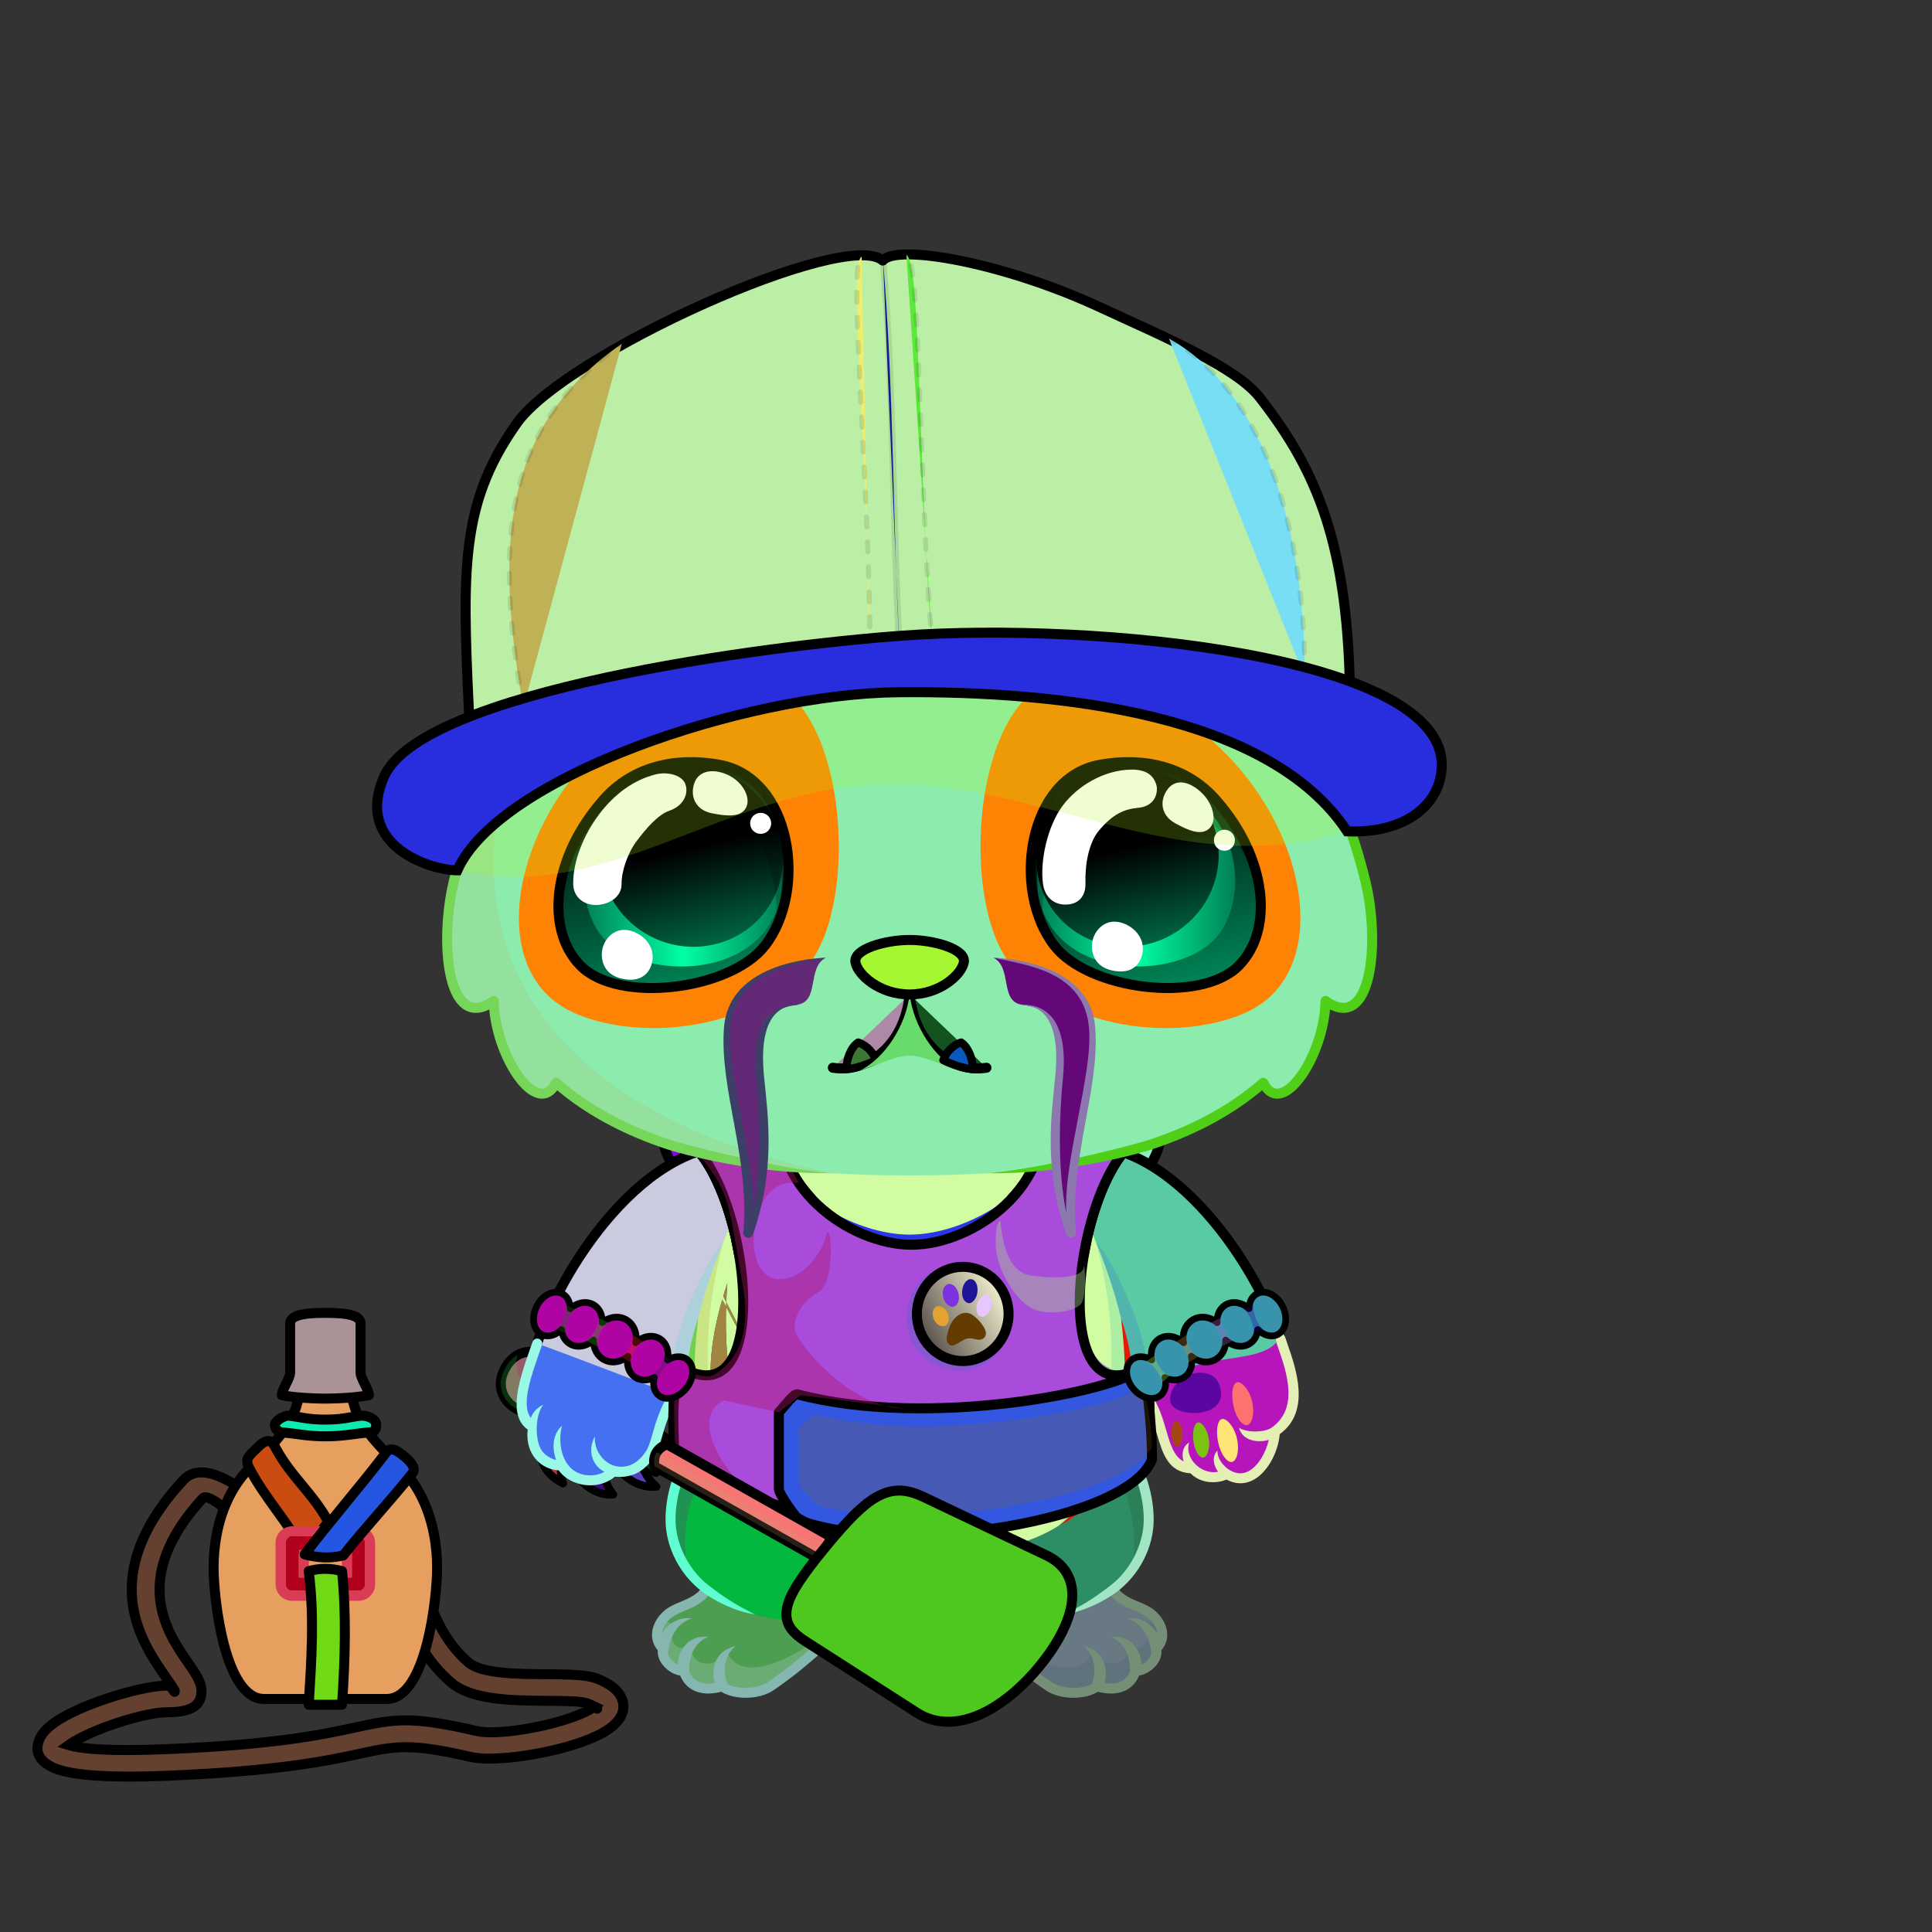 <svg xmlns="http://www.w3.org/2000/svg" xmlns:xlink="http://www.w3.org/1999/xlink" style="shape-rendering:geometricPrecision; text-rendering:geometricPrecision; image-rendering:optimizeQuality; fill-rule:evenodd; clip-rule:evenodd" version="1.1" viewBox="0 0 29000 29000" xml:space="preserve"><rect x="0" y="0" width="29000" height="29000" fill="#333333" stroke="none"/><defs><style type="text/css">.HairBack-Bear0fil22 {fill:none}
.Tail-Bear0fil22 {fill:none}
.RightFoot-Bear3fil432 {fill:url(#RightFoot-Bear3id650)}
.RightFoot-Bear3fil14 {fill:black;fill-opacity:0.2}
.RightFoot-Bear3fil32 {fill:black;fill-rule:nonzero}
.RightLeg-Bear0fil437 {fill:url(#RightLeg-Bear0id151)}
.RightLeg-Bear0fil14 {fill:black;fill-opacity:0.2}
.RightLeg-Bear0fil32 {fill:black;fill-rule:nonzero}
.LeftFoot-Bear3fil442 {fill:url(#LeftFoot-Bear3id651)}
.LeftFoot-Bear3fil14 {fill:black;fill-opacity:0.2}
.LeftFoot-Bear3fil32 {fill:black;fill-rule:nonzero}
.LeftLeg-Bear0fil447 {fill:url(#LeftLeg-Bear0id520)}
.LeftLeg-Bear0fil14 {fill:black;fill-opacity:0.2}
.LeftLeg-Bear0fil32 {fill:black;fill-rule:nonzero}
.RightHand-Bear0fil452 {fill:url(#RightHand-Bear0id388)}
.RightHand-Bear0fil14 {fill:black;fill-opacity:0.2}
.RightHand-Bear0fil22 {fill:none}
.RightHand-Bear0str0 {stroke:black;stroke-width:150;stroke-linecap:round;stroke-linejoin:round}
.RightPaw-Bear0fil457 {fill:#fefef4}
.RightPaw-Bear0fil32 {fill:black;fill-rule:nonzero}
.RightPaw-Bear0fil458 {fill:#A16A6A}
.LeftHand-Bear0fil465 {fill:url(#LeftHand-Bear0id386)}
.LeftHand-Bear0fil14 {fill:black;fill-opacity:0.2}
.LeftHand-Bear0fil22 {fill:none}
.LeftHand-Bear0str0 {stroke:black;stroke-width:150;stroke-linecap:round;stroke-linejoin:round}
.Body-Bear3fil476 {fill:url(#Body-Bear3id267)}
.Body-Bear3fil480 {fill:url(#Body-Bear3id422)}
.Body-Bear3fil14 {fill:black;fill-opacity:0.2}
.Body-Bear3fil32 {fill:black;fill-rule:nonzero}
.Body-Bear3fil22 {fill:none}
.Head-Bear1fil513 {fill:url(#Head-Bear1id272)}
.Head-Bear1fil14 {fill:black;fill-opacity:0.2}
.Head-Bear1fil32 {fill:black;fill-rule:nonzero}
.Head-Bear1fil514 {fill:url(#Head-Bear1id269)}
.Mouth-Bear9fil100 {fill:black}
.Mouth-Bear9fil22 {fill:none}
.Mouth-Bear9str0 {stroke:black;stroke-width:150;stroke-linecap:round;stroke-linejoin:round}
.Mouth-Bear9fil152 {fill:white}
.Mouth-Bear9str9 {stroke:black;stroke-width:120;stroke-linecap:round;stroke-linejoin:round}
.Eyes-Bear9fil575 {fill:url(#Eyes-Bear9id808)}
.Eyes-Bear9fil576 {fill:url(#Eyes-Bear9id457)}
.Eyes-Bear9fil577 {fill:url(#Eyes-Bear9id744)}
.Eyes-Bear9fil155 {fill:#8c6821}
.Eyes-Bear9fil14 {fill:black;fill-opacity:0.2}
.Eyes-Bear9fil152 {fill:white}
.Eyes-Bear9fil204 {fill:white;fill-rule:nonzero}
.Eyes-Bear9fil578 {fill:url(#Eyes-Bear9id948)}
.Eyes-Bear9fil579 {fill:url(#Eyes-Bear9id330)}
.Eyes-Bear9fil580 {fill:url(#Eyes-Bear9id757)}
.Eyes-Bear9fil22 {fill:none}
.Eyes-Bear9str4 {stroke:black;stroke-width:150}
.Moustache-Bear7fil596 {fill:url(#Moustache-Bear7id112)}
.Moustache-Bear7fil32 {fill:black;fill-rule:nonzero}
.Moustache-Bear7fil597 {fill:url(#Moustache-Bear7id347)}
.Nose-Bear0fil598 {fill:url(#Nose-Bear0id451)}
.Nose-Bear0str0 {stroke:black;stroke-width:150;stroke-linecap:round;stroke-linejoin:round}
.BraceletGold-Bigfil3new {fill:black;fill-opacity:0.302}
.BraceletGold-Bigfil68new {fill:url(#BraceletGold-Bigid692new);fill-rule:nonzero}
.BraceletGold-Bigstr3new {stroke:black;stroke-width:100;stroke-linecap:round;stroke-linejoin:round}
.BraceletGold-Bigfil69new {fill:url(#BraceletGold-Bigid688new);fill-rule:nonzero}
.HatG-Bigfil14new {fill:black;fill-opacity:0.2}
.HatG-Bigfil642new {fill:url(#HatG-Bigid529new)}
.HatG-Bigfil643new {fill:url(#HatG-Bigid343new)}
.HatG-Bigfil644new {fill:url(#HatG-Bigid342new)}
.HatG-Bigfil645new {fill:url(#HatG-Bigid427new)}
.HatG-Bigfil646new {fill:url(#HatG-Bigid254new)}
.HatG-Bigfil647new {fill:url(#HatG-Bigid437new)}
.HatG-Bigfil33new {fill:none}
.HatG-Bigstr0new {stroke:black;stroke-width:150;stroke-linecap:round;stroke-linejoin:round}
.HatG-Bigfil639new {fill:none}
.HatG-Bigstr19new {stroke:black;stroke-width:100;stroke-opacity:0.102}
.HatG-Bigstr20new {stroke:black;stroke-width:75;stroke-linecap:round;stroke-linejoin:round;stroke-dasharray:150 225;stroke-opacity:0.102}
.HatG-Bigstr6new {stroke:black;stroke-width:150}
.WeaponFlySwatterBack-Bigfil1 {fill:black;fill-rule:nonzero;fill-opacity:0.2}
.WeaponFlySwatterBack-Bigfil6 {fill:url(#WeaponFlySwatterBack-Bigid29);fill-rule:nonzero}
.WeaponFlySwatterBack-Bigstr0 {stroke:black;stroke-width:150;stroke-linecap:round;stroke-linejoin:round}
.WeaponFlySwatter-Bigfil3 {fill:black;fill-opacity:0.2}
.WeaponFlySwatter-Bigfil8 {fill:url(#WeaponFlySwatter-Bigid27);fill-rule:nonzero}
.WeaponFlySwatter-Bigfil1 {fill:black;fill-rule:nonzero;fill-opacity:0.2}
.WeaponFlySwatter-Bigfil7 {fill:url(#WeaponFlySwatter-Bigid12)}
.WeaponFlySwatter-Bigstr0 {stroke:black;stroke-width:150;stroke-linecap:round;stroke-linejoin:round}
.WeaponFlySwatter-Bigfil5 {fill:none;fill-rule:nonzero}
.WeaponFlySwatter-Bigstr1 {stroke:black;stroke-width:150}
.NecklaceMilitaryVestBack-Bigfil43 {fill:url(#NecklaceMilitaryVestBack-Bigid84)}
.NecklaceMilitaryVestBack-Bigstr0 {stroke:black;stroke-width:150;stroke-linecap:round;stroke-linejoin:round}
.NecklaceMilitaryVestBack-Bigfil44 {fill:url(#NecklaceMilitaryVestBack-Bigid85)}
.NecklaceMilitaryVest-Bigfil45 {fill:url(#NecklaceMilitaryVest-Bigid23)}
.NecklaceMilitaryVest-Bigfil27 {fill:white;fill-opacity:0.502}
.NecklaceMilitaryVest-Bigfil9 {fill:black;fill-opacity:0.2}
.NecklaceMilitaryVest-Bigfil7 {fill:black;fill-opacity:0.4}
.NecklaceMilitaryVest-Bigfil48 {fill:url(#NecklaceMilitaryVest-Bigid120)}
.NecklaceMilitaryVest-Bigfil31 {fill:black;fill-opacity:0.502}
.NecklaceMilitaryVest-Bigfil49 {fill:url(#NecklaceMilitaryVest-Bigid48)}
.NecklaceMilitaryVest-Bigfil34 {fill:black}
.NecklaceMilitaryVest-Bigfil46 {fill:url(#NecklaceMilitaryVest-Bigid115)}
.NecklaceMilitaryVest-Bigstr0 {stroke:black;stroke-width:150;stroke-linecap:round;stroke-linejoin:round}
.NecklaceMilitaryVest-Bigfil47 {fill:url(#NecklaceMilitaryVest-Bigid108)}
.NecklaceMilitaryVest-Bigfil5 {fill:none}
.NecklaceMilitaryVest-Bigfil50 {fill:url(#NecklaceMilitaryVest-Bigid131)}
.NecklaceMilitaryVest-Bigstr2 {stroke:black;stroke-width:150}
.LeftPawWeapon-Bear4fil0 {fill:#fefef4}
.LeftPawWeapon-Bear4fil1 {fill:black;fill-rule:nonzero}
.LeftPawWeapon-Bear4fil4 {fill:url(#LeftPawWeapon-Bear4id4)}
.LeftPawWeapon-Bear4str0 {stroke:black;stroke-width:120;stroke-linecap:round;stroke-linejoin:round}
.LeftPawWeapon-Bear4fil5 {fill:url(#LeftPawWeapon-Bear4id3)}
.LeftPawWeapon-Bear4fil6 {fill:url(#LeftPawWeapon-Bear4id2)}
.AccessoryFlaskWithWaterfil79 {fill:url(#AccessoryFlaskWithWaterid23)}
.AccessoryFlaskWithWaterfil1 {fill:black;fill-opacity:0.2}
.AccessoryFlaskWithWaterfil80 {fill:url(#AccessoryFlaskWithWaterid4)}
.AccessoryFlaskWithWaterfil48 {fill:white;fill-opacity:0.502}
.AccessoryFlaskWithWaterfil82 {fill:url(#AccessoryFlaskWithWaterid30)}
.AccessoryFlaskWithWaterfil15 {fill:black}
.AccessoryFlaskWithWaterfil78 {fill:url(#AccessoryFlaskWithWaterid25)}
.AccessoryFlaskWithWaterstr1 {stroke:black;stroke-width:150}
.AccessoryFlaskWithWaterfil2 {fill:none}
.AccessoryFlaskWithWaterstr4 {stroke:black;stroke-width:150}
.AccessoryFlaskWithWaterstr3 {stroke:black;stroke-width:150;stroke-linecap:round;stroke-linejoin:round}
.AccessoryFlaskWithWaterfil81 {fill:url(#AccessoryFlaskWithWaterid81)}
.AccessoryFlaskWithWaterstr0 {stroke:black;stroke-width:150;stroke-linecap:round;stroke-linejoin:round}
.AccessoryFlaskWithWaterfil83 {fill:url(#AccessoryFlaskWithWaterid79)}
.AccessoryFlaskWithWaterfil84 {fill:url(#AccessoryFlaskWithWaterid16)}
.AccessoryFlaskWithWaterfil85 {fill:url(#AccessoryFlaskWithWaterid13)}
</style><linearGradient gradientUnits="userSpaceOnUse" id="RightFoot-Bear3id650" x1="16088.3" x2="16088.3" y1="25409.6" y2="23879.2">
   <stop offset="0" style="stop-opacity:1; stop-color:#8c6821"/>
   <stop offset="0.729" style="stop-opacity:1; stop-color:#b38b3d"/>
   <stop offset="1" style="stop-opacity:1; stop-color:#b38b3d"/>
  </linearGradient><linearGradient gradientUnits="objectBoundingBox" id="RightLeg-Bear0id151" x1="50%" x2="50%" xlink:href="#RightLeg-Bear0id150" y1="100%" y2="0%">
  </linearGradient><linearGradient gradientUnits="userSpaceOnUse" id="LeftFoot-Bear3id651" x1="11219.3" x2="11219.3" xlink:href="#LeftFoot-Bear3id650" y1="25409.6" y2="23879.2">
  </linearGradient><linearGradient gradientUnits="objectBoundingBox" id="LeftLeg-Bear0id520" x1="50%" x2="50%" xlink:href="#LeftLeg-Bear0id150" y1="100%" y2="0%">
  </linearGradient><linearGradient gradientUnits="objectBoundingBox" id="RightHand-Bear0id388" x1="36.996%" x2="63.003%" xlink:href="#RightHand-Bear0id75" y1="2.665%" y2="97.335%">
  </linearGradient><linearGradient gradientUnits="objectBoundingBox" id="LeftHand-Bear0id386" x1="63.004%" x2="36.997%" xlink:href="#LeftHand-Bear0id75" y1="2.665%" y2="97.335%">
  </linearGradient><linearGradient gradientUnits="objectBoundingBox" id="Body-Bear3id267" x1="50%" x2="50%" xlink:href="#Body-Bear3id266" y1="0%" y2="100%">
  </linearGradient><linearGradient gradientUnits="userSpaceOnUse" id="Body-Bear3id422" x1="13653.8" x2="13653.8" xlink:href="#Body-Bear3id310" y1="17441.9" y2="20469.9">
  </linearGradient><linearGradient gradientUnits="userSpaceOnUse" id="Head-Bear1id272" x1="13653.8" x2="13653.8" y1="17643.8" y2="7273.2">
   <stop offset="0" style="stop-opacity:1; stop-color:#f2f2dc"/>
   <stop offset="0.58" style="stop-opacity:1; stop-color:#fffff5"/>
   <stop offset="1" style="stop-opacity:1; stop-color:#fffff5"/>
  </linearGradient><linearGradient gradientUnits="userSpaceOnUse" id="Head-Bear1id269" x1="13653.8" x2="13653.8" xlink:href="#Head-Bear1id74" y1="15431.8" y2="10188.8">
  </linearGradient><linearGradient gradientUnits="userSpaceOnUse" id="Eyes-Bear9id808" x1="10482.9" x2="9735.38" xlink:href="#Eyes-Bear9id27" y1="14728" y2="11542.1">
  </linearGradient><linearGradient gradientUnits="userSpaceOnUse" id="Eyes-Bear9id457" x1="8766.95" x2="11738.5" xlink:href="#Eyes-Bear9id57" y1="13043.6" y2="13043.6">
  </linearGradient><linearGradient gradientUnits="userSpaceOnUse" id="Eyes-Bear9id744" x1="10069.4" x2="10699.2" xlink:href="#Eyes-Bear9id384" y1="11528.1" y2="14193.6">
  </linearGradient><linearGradient gradientUnits="userSpaceOnUse" id="Eyes-Bear9id948" x1="17572.3" x2="16824.7" xlink:href="#Eyes-Bear9id27" y1="14728" y2="11542.1">
  </linearGradient><linearGradient gradientUnits="userSpaceOnUse" id="Eyes-Bear9id330" x1="15569.2" x2="18540.7" xlink:href="#Eyes-Bear9id57" y1="13043.6" y2="13043.6">
  </linearGradient><linearGradient gradientUnits="userSpaceOnUse" id="Eyes-Bear9id757" x1="16608.5" x2="17238.2" xlink:href="#Eyes-Bear9id384" y1="11528.1" y2="14193.6">
  </linearGradient><linearGradient gradientUnits="userSpaceOnUse" id="Moustache-Bear7id112" x1="12480.5" x2="10817.7" xlink:href="#Moustache-Bear7id49" y1="16488.2" y2="16374.3">
  </linearGradient><linearGradient gradientUnits="userSpaceOnUse" id="Moustache-Bear7id347" x1="14827.2" x2="16489.9" xlink:href="#Moustache-Bear7id49" y1="16488.2" y2="16374.3">
  </linearGradient><linearGradient gradientUnits="userSpaceOnUse" id="Nose-Bear0id451" x1="13653.8" x2="13653.8" y1="14108.6" y2="14926.9">
   <stop offset="0" style="stop-opacity:1; stop-color:#FFCCCC"/>
   <stop offset="1" style="stop-opacity:1; stop-color:#453F2C"/>
  </linearGradient><linearGradient gradientUnits="userSpaceOnUse" id="BraceletGold-Bigid692new" x1="8225.17" x2="10179.3" xlink:href="#BraceletGold-Bigid673new" y1="19737.3" y2="20648.5">
  </linearGradient><linearGradient gradientUnits="userSpaceOnUse" id="BraceletGold-Bigid688new" x1="19082.5" x2="17128.4" xlink:href="#BraceletGold-Bigid673new" y1="19737.3" y2="20648.5">
  </linearGradient><linearGradient gradientUnits="userSpaceOnUse" id="HatG-Bigid529new" x1="8219.73" x2="12747.1" xlink:href="#HatG-Bigid47new" y1="10311.4" y2="4652.1">
  </linearGradient><linearGradient gradientUnits="userSpaceOnUse" id="HatG-Bigid343new" x1="7053.36" x2="8726.51" xlink:href="#HatG-Bigid170new" y1="10394.6" y2="6237.08">
  </linearGradient><linearGradient gradientUnits="userSpaceOnUse" id="HatG-Bigid342new" x1="14549" x2="18995" xlink:href="#HatG-Bigid49new" y1="9735.67" y2="4635.8">
  </linearGradient><linearGradient gradientUnits="userSpaceOnUse" id="HatG-Bigid427new" x1="18474.5" x2="20022.9" xlink:href="#HatG-Bigid170new" y1="9943.7" y2="6096.21">
  </linearGradient><linearGradient gradientUnits="userSpaceOnUse" id="HatG-Bigid254new" x1="13651.1" x2="13651.1" xlink:href="#HatG-Bigid3new" y1="9496.41" y2="13064.4">
  </linearGradient><linearGradient gradientUnits="userSpaceOnUse" id="HatG-Bigid437new" x1="20882.3" x2="6419.94" xlink:href="#HatG-Bigid56new" y1="9943.89" y2="11805.4">
  </linearGradient><linearGradient gradientUnits="userSpaceOnUse" id="WeaponFlySwatterBack-Bigid29" x1="8060.45" x2="9546.52" xlink:href="#WeaponFlySwatterBack-Bigid24" y1="21972" y2="20410.3">
  </linearGradient><linearGradient gradientUnits="userSpaceOnUse" id="WeaponFlySwatter-Bigid27" x1="12629.4" x2="15270.4" xlink:href="#WeaponFlySwatter-Bigid24" y1="25496.8" y2="22721.5">
  </linearGradient><linearGradient gradientUnits="userSpaceOnUse" id="WeaponFlySwatter-Bigid12" x1="9831.51" x2="12472" xlink:href="#WeaponFlySwatter-Bigid0" y1="22611.9" y2="22471.5">
  </linearGradient><linearGradient gradientUnits="userSpaceOnUse" id="NecklaceMilitaryVestBack-Bigid84" x1="10939.6" x2="10826.6" xlink:href="#NecklaceMilitaryVestBack-Bigid8" y1="17023.4" y2="21433.4">
  </linearGradient><linearGradient gradientUnits="userSpaceOnUse" id="NecklaceMilitaryVestBack-Bigid85" x1="16537.3" x2="16424.2" xlink:href="#NecklaceMilitaryVestBack-Bigid8" y1="17023.4" y2="21433.4">
  </linearGradient><linearGradient gradientUnits="userSpaceOnUse" id="NecklaceMilitaryVest-Bigid23" x1="13681.9" x2="13681.9" xlink:href="#NecklaceMilitaryVest-Bigid2" y1="22899.9" y2="16571.8">
  </linearGradient><linearGradient gradientUnits="userSpaceOnUse" id="NecklaceMilitaryVest-Bigid120" x1="16183.3" x2="16115.2" xlink:href="#NecklaceMilitaryVest-Bigid2" y1="16562.2" y2="19220.4">
  </linearGradient><linearGradient gradientUnits="userSpaceOnUse" id="NecklaceMilitaryVest-Bigid48" x1="17254.4" x2="11728" xlink:href="#NecklaceMilitaryVest-Bigid3" y1="21726.6" y2="21839.4">
  </linearGradient><linearGradient gradientUnits="userSpaceOnUse" id="NecklaceMilitaryVest-Bigid115" x1="13681.9" x2="13681.9" xlink:href="#NecklaceMilitaryVest-Bigid2" y1="22899.9" y2="20736.4">
  </linearGradient><linearGradient gradientUnits="userSpaceOnUse" id="NecklaceMilitaryVest-Bigid108" x1="11248.6" x2="11180.5" xlink:href="#NecklaceMilitaryVest-Bigid2" y1="16562.2" y2="19220.4">
  </linearGradient><linearGradient gradientUnits="userSpaceOnUse" id="NecklaceMilitaryVest-Bigid131" x1="13846.5" x2="15056" xlink:href="#NecklaceMilitaryVest-Bigid14" y1="20072" y2="19374.5">
  </linearGradient><linearGradient gradientUnits="userSpaceOnUse" id="LeftPawWeapon-Bear4id4" x1="9291.61" x2="9745.29" xlink:href="#LeftPawWeapon-Bear4id2" y1="21737.2" y2="22291.2">
  </linearGradient><linearGradient gradientUnits="userSpaceOnUse" id="LeftPawWeapon-Bear4id3" x1="8756.72" x2="9051.56" xlink:href="#LeftPawWeapon-Bear4id2" y1="21885.6" y2="22429.5">
  </linearGradient><linearGradient gradientUnits="userSpaceOnUse" id="AccessoryFlaskWithWaterid23" x1="3205.91" x2="6561.17" y1="23126.1" y2="23126.1">
   <stop offset="0" style="stop-opacity:1; stop-color:#865126"/>
   <stop offset="0.149" style="stop-opacity:1; stop-color:#734F25"/>
   <stop offset="0.412" style="stop-opacity:1; stop-color:#4F341B"/>
   <stop offset="0.761" style="stop-opacity:1; stop-color:#BA833C"/>
   <stop offset="1" style="stop-opacity:1; stop-color:#855819"/>
  </linearGradient><linearGradient gradientUnits="userSpaceOnUse" id="AccessoryFlaskWithWaterid4" x1="4230.39" x2="5536.69" y1="20350.8" y2="20350.8">
   <stop offset="0" style="stop-opacity:1; stop-color:#424D4A"/>
   <stop offset="0.259" style="stop-opacity:1; stop-color:#707A78"/>
   <stop offset="0.451" style="stop-opacity:1; stop-color:#4C5654"/>
   <stop offset="0.69" style="stop-opacity:1; stop-color:#DFE9EB"/>
   <stop offset="1" style="stop-opacity:1; stop-color:#A4ADAB"/>
  </linearGradient><linearGradient gradientUnits="userSpaceOnUse" id="AccessoryFlaskWithWaterid30" x1="4716.11" x2="5050.97" y1="23904.1" y2="23034.9">
   <stop offset="0" style="stop-opacity:1; stop-color:#4D4B42"/>
   <stop offset="0.169" style="stop-opacity:1; stop-color:#707A78"/>
   <stop offset="0.341" style="stop-opacity:1; stop-color:#4C5654"/>
   <stop offset="0.569" style="stop-opacity:1; stop-color:#DFE9EB"/>
   <stop offset="1" style="stop-opacity:1; stop-color:#838577"/>
  </linearGradient><linearGradient gradientUnits="userSpaceOnUse" id="AccessoryFlaskWithWaterid25" x1="5672.23" x2="4247.15" y1="27034.1" y2="21734.6">
   <stop offset="0" style="stop-opacity:1; stop-color:#8A7A6E"/>
   <stop offset="0.259" style="stop-opacity:1; stop-color:#413836"/>
   <stop offset="0.651" style="stop-opacity:1; stop-color:#3B3332"/>
   <stop offset="1" style="stop-opacity:1; stop-color:#AB9780"/>
  </linearGradient><linearGradient gradientUnits="userSpaceOnUse" id="AccessoryFlaskWithWaterid81" x1="4549.26" x2="4088.46" y1="23238.9" y2="21722.7">
   <stop offset="0" style="stop-opacity:1; stop-color:#12131C"/>
   <stop offset="0.369" style="stop-opacity:1; stop-color:#3B3332"/>
   <stop offset="1" style="stop-opacity:1; stop-color:#AB9780"/>
  </linearGradient><linearGradient gradientUnits="userSpaceOnUse" id="AccessoryFlaskWithWaterid79" x1="4867.21" x2="5918.47" xlink:href="#AccessoryFlaskWithWaterid16" y1="23175.3" y2="21958.8">
  </linearGradient><linearGradient gradientUnits="userSpaceOnUse" id="AccessoryFlaskWithWaterid13" x1="4125.86" x2="5646.78" xlink:href="#AccessoryFlaskWithWaterid4" y1="21404.4" y2="21404.4">
  </linearGradient><linearGradient gradientUnits="userSpaceOnUse" id="RightLeg-Bear0id150" x1="15526.7" x2="15526.7" y1="24311.8" y2="20742.8">
   <stop offset="0" style="stop-opacity:1; stop-color:#ffffff"/>
   <stop offset="0.278" style="stop-opacity:1; stop-color:#ffffff"/>
   <stop offset="1" style="stop-opacity:1; stop-color:#fefef4"/>
  </linearGradient><linearGradient gradientUnits="userSpaceOnUse" id="LeftFoot-Bear3id650" x1="16088.3" x2="16088.3" y1="25409.6" y2="23879.2">
   <stop offset="0" style="stop-opacity:1; stop-color:#8c6821"/>
   <stop offset="0.729" style="stop-opacity:1; stop-color:#b38b3d"/>
   <stop offset="1" style="stop-opacity:1; stop-color:#b38b3d"/>
  </linearGradient><linearGradient gradientUnits="userSpaceOnUse" id="LeftLeg-Bear0id150" x1="15526.7" x2="15526.7" y1="24311.8" y2="20742.8">
   <stop offset="0" style="stop-opacity:1; stop-color:#ffffff"/>
   <stop offset="0.278" style="stop-opacity:1; stop-color:#ffffff"/>
   <stop offset="1" style="stop-opacity:1; stop-color:#fefef4"/>
  </linearGradient><linearGradient gradientUnits="userSpaceOnUse" id="RightHand-Bear0id75" x1="17042.3" x2="17994.1" y1="17293.3" y2="21110.7">
   <stop offset="0" style="stop-opacity:1; stop-color:#d9d9c5"/>
   <stop offset="0.078" style="stop-opacity:1; stop-color:#d9d9c5"/>
   <stop offset="0.769" style="stop-opacity:1; stop-color:#fefef4"/>
   <stop offset="1" style="stop-opacity:1; stop-color:#fefef4"/>
  </linearGradient><linearGradient gradientUnits="userSpaceOnUse" id="LeftHand-Bear0id75" x1="17042.3" x2="17994.1" y1="17293.3" y2="21110.7">
   <stop offset="0" style="stop-opacity:1; stop-color:#d9d9c5"/>
   <stop offset="0.078" style="stop-opacity:1; stop-color:#d9d9c5"/>
   <stop offset="0.769" style="stop-opacity:1; stop-color:#fefef4"/>
   <stop offset="1" style="stop-opacity:1; stop-color:#fefef4"/>
  </linearGradient><linearGradient gradientUnits="userSpaceOnUse" id="Body-Bear3id266" x1="13653.8" x2="13653.8" y1="17442" y2="23250.9">
   <stop offset="0" style="stop-opacity:1; stop-color:#d9d9c5"/>
   <stop offset="0.059" style="stop-opacity:1; stop-color:#d9d9c5"/>
   <stop offset="0.529" style="stop-opacity:1; stop-color:#fefef4"/>
   <stop offset="1" style="stop-opacity:1; stop-color:#ffffff"/>
  </linearGradient><linearGradient gradientUnits="userSpaceOnUse" id="Body-Bear3id310" x1="13653.8" x2="13653.8" y1="17946" y2="23169.7">
   <stop offset="0" style="stop-opacity:1; stop-color:#f2f2dc"/>
   <stop offset="0.478" style="stop-opacity:1; stop-color:#fffff5"/>
   <stop offset="1" style="stop-opacity:1; stop-color:#fffff5"/>
  </linearGradient><linearGradient gradientUnits="userSpaceOnUse" id="Head-Bear1id74" x1="15961" x2="18418.2" y1="23174.1" y2="17871.9">
   <stop offset="0" style="stop-opacity:1; stop-color:#d9d9c5"/>
   <stop offset="1" style="stop-opacity:1; stop-color:#fefef4"/>
  </linearGradient><linearGradient gradientUnits="userSpaceOnUse" id="Eyes-Bear9id27" x1="16937.6" x2="16937.6" y1="14961.3" y2="11448.6">
   <stop offset="0" style="stop-opacity:1; stop-color:#008053"/>
   <stop offset="1" style="stop-opacity:1; stop-color:black"/>
  </linearGradient><linearGradient gradientUnits="objectBoundingBox" id="Eyes-Bear9id57" x1="100%" x2="0%" y1="50%" y2="50%">
   <stop offset="0" style="stop-opacity:1; stop-color:#008053"/>
   <stop offset="0.502" style="stop-opacity:1; stop-color:#00ffa5"/>
   <stop offset="1" style="stop-opacity:1; stop-color:#008053"/>
  </linearGradient><linearGradient gradientUnits="userSpaceOnUse" id="Eyes-Bear9id384" x1="16417.8" x2="16417.8" y1="11784.3" y2="14068.5">
   <stop offset="0" style="stop-opacity:1; stop-color:black"/>
   <stop offset="0.45" style="stop-opacity:1; stop-color:black"/>
   <stop offset="1" style="stop-opacity:1; stop-color:#006642"/>
  </linearGradient><linearGradient gradientUnits="userSpaceOnUse" id="Moustache-Bear7id49" x1="13715.8" x2="13715.8" y1="6802.99" y2="8218.57">
   <stop offset="0" style="stop-opacity:1; stop-color:#e0d0b8"/>
   <stop offset="1" style="stop-opacity:1; stop-color:#fbf3e8"/>
  </linearGradient><linearGradient gradientUnits="userSpaceOnUse" id="BraceletGold-Bigid673new" x1="13044.2" x2="14365.2" y1="20556.7" y2="16663.2">
   <stop offset="0" style="stop-opacity:1; stop-color:#CC9933"/>
   <stop offset="0.11" style="stop-opacity:1; stop-color:#FFF98F"/>
   <stop offset="0.251" style="stop-opacity:1; stop-color:#FFFFFC"/>
   <stop offset="0.478" style="stop-opacity:1; stop-color:#FFF982"/>
   <stop offset="0.812" style="stop-opacity:1; stop-color:#643200"/>
   <stop offset="1" style="stop-opacity:1; stop-color:#CC9933"/>
  </linearGradient><linearGradient gradientUnits="userSpaceOnUse" id="HatG-Bigid47new" x1="8773.38" x2="12925.9" y1="10563.5" y2="5372.75">
   <stop offset="0" style="stop-opacity:1; stop-color:#CCCCD0"/>
   <stop offset="1" style="stop-opacity:1; stop-color:#F2F2F6"/>
  </linearGradient><linearGradient gradientUnits="userSpaceOnUse" id="HatG-Bigid170new" x1="18179.1" x2="19599.3" y1="10226.2" y2="6697.29">
   <stop offset="0" style="stop-opacity:1; stop-color:#15153B"/>
   <stop offset="1" style="stop-opacity:1; stop-color:#4A47A1"/>
  </linearGradient><linearGradient gradientUnits="userSpaceOnUse" id="HatG-Bigid49new" x1="14578.6" x2="18656.5" y1="10035.4" y2="5357.8">
   <stop offset="0" style="stop-opacity:1; stop-color:#DBDBE0"/>
   <stop offset="0.749" style="stop-opacity:1; stop-color:white"/>
   <stop offset="1" style="stop-opacity:1; stop-color:white"/>
  </linearGradient><linearGradient gradientUnits="userSpaceOnUse" id="HatG-Bigid3new" x1="13755" x2="13755" y1="9815.97" y2="13088.5">
   <stop offset="0" style="stop-opacity:1; stop-color:#15153B"/>
   <stop offset="1" style="stop-opacity:1; stop-color:#080814"/>
  </linearGradient><linearGradient gradientUnits="userSpaceOnUse" id="HatG-Bigid56new" x1="20387.5" x2="7122.61" y1="10226.4" y2="11933.8">
   <stop offset="0" style="stop-opacity:1; stop-color:#6666CC"/>
   <stop offset="1" style="stop-opacity:1; stop-color:#3D3B78"/>
  </linearGradient><linearGradient gradientUnits="userSpaceOnUse" id="WeaponFlySwatterBack-Bigid24" x1="12160.4" x2="14712.1" y1="25216.2" y2="22534.8">
   <stop offset="0" style="stop-opacity:1; stop-color:#008011"/>
   <stop offset="1" style="stop-opacity:1; stop-color:#00BD55"/>
  </linearGradient><linearGradient gradientUnits="userSpaceOnUse" id="WeaponFlySwatter-Bigid24" x1="12160.4" x2="14712.1" y1="25216.2" y2="22534.8">
   <stop offset="0" style="stop-opacity:1; stop-color:#008011"/>
   <stop offset="1" style="stop-opacity:1; stop-color:#00BD55"/>
  </linearGradient><linearGradient gradientUnits="userSpaceOnUse" id="WeaponFlySwatter-Bigid0" x1="9457.05" x2="12008.3" y1="22428.9" y2="22293.2">
   <stop offset="0" style="stop-opacity:1; stop-color:#787878"/>
   <stop offset="1" style="stop-opacity:1; stop-color:#D6D6D6"/>
  </linearGradient><linearGradient gradientUnits="userSpaceOnUse" id="NecklaceMilitaryVestBack-Bigid8" x1="16442.2" x2="16332.9" y1="17736.9" y2="21506.7">
   <stop offset="0" style="stop-opacity:1; stop-color:#573C1C"/>
   <stop offset="1" style="stop-opacity:1; stop-color:#2B100C"/>
  </linearGradient><linearGradient gradientUnits="userSpaceOnUse" id="NecklaceMilitaryVest-Bigid2" x1="11329.7" x2="11263.8" y1="17342.6" y2="19614.9">
   <stop offset="0" style="stop-opacity:1; stop-color:#503B22"/>
   <stop offset="1" style="stop-opacity:1; stop-color:#D9B57B"/>
  </linearGradient><linearGradient gradientUnits="userSpaceOnUse" id="NecklaceMilitaryVest-Bigid3" x1="17135.4" x2="11793" y1="21757.3" y2="21853.7">
   <stop offset="0" style="stop-opacity:1; stop-color:#A7855C"/>
   <stop offset="0.149" style="stop-opacity:1; stop-color:#5F4733"/>
   <stop offset="0.522" style="stop-opacity:1; stop-color:#A4815B"/>
   <stop offset="1" style="stop-opacity:1; stop-color:#D9B57B"/>
  </linearGradient><linearGradient gradientUnits="userSpaceOnUse" id="NecklaceMilitaryVest-Bigid14" x1="13841" x2="15010.2" y1="20437.7" y2="19780.9">
   <stop offset="0" style="stop-opacity:1; stop-color:#574F4A"/>
   <stop offset="1" style="stop-opacity:1; stop-color:#F3F1D1"/>
  </linearGradient><linearGradient gradientUnits="userSpaceOnUse" id="LeftPawWeapon-Bear4id2" x1="8252.48" x2="8396.62" y1="21721.4" y2="22238">
   <stop offset="0" style="stop-opacity:1; stop-color:#F2C977"/>
   <stop offset="1" style="stop-opacity:1; stop-color:white"/>
  </linearGradient><linearGradient gradientUnits="userSpaceOnUse" id="AccessoryFlaskWithWaterid16" x1="4702.91" x2="5106.95" y1="25411.2" y2="23727">
   <stop offset="0" style="stop-opacity:1; stop-color:#5B5C63"/>
   <stop offset="0.51" style="stop-opacity:1; stop-color:#665E59"/>
   <stop offset="1" style="stop-opacity:1; stop-color:#AB9B89"/>
  </linearGradient></defs><g id="HairBack-Bear0">
 <animateTransform additive="sum" attributeName="transform" dur="10" repeatCount="indefinite" type="translate" values="0;0 200;0;0 200;0;0 200;0;0 200;0"/>
  <rect class="HairBack-Bear0fil22" height="998" width="1061" x="13124" y="20899"/>
 </g><g id="Tail-Bear0">
  <rect class="Tail-Bear0fil22" height="1129" width="1129" x="13089" y="21055"/>
 </g><g id="NecklaceMilitaryVestBack-Big">
 <animateTransform additive="sum" attributeName="transform" dur="10" repeatCount="indefinite" type="translate" values="0;0 200;0;0 200;0;0 200;0;0 200;0"/>
  <g id="_2617338184720">
   <path class="NecklaceMilitaryVestBack-Bigfil43 NecklaceMilitaryVestBack-Bigstr0" d="M10059 17007c-350,120 335,802 617,1640 109,324 305,1112 197,1398 -153,408 -640,275 -673,467 0,0 201,905 236,937 35,32 1369,-735 1369,-735 0,0 -241,-3265 -295,-3296 -54,-31 -525,-262 -513,-333 -313,-26 -626,-52 -938,-78z" style="fill:#9401e1"/>
   <path class="NecklaceMilitaryVestBack-Bigfil44 NecklaceMilitaryVestBack-Bigstr0" d="M17305 17007c350,120 -335,802 -617,1640 -109,324 -306,1112 -198,1398 154,408 641,275 674,467 0,0 -202,905 -236,937 -35,32 -1369,-735 -1369,-735 0,0 240,-3265 294,-3296 54,-31 526,-262 514,-333 313,-26 625,-52 938,-78z" style="fill:#8decc0"/>
  </g>
 </g><g id="RightFoot-Bear3">
  <path class="RightFoot-Bear3fil432" d="M17045 25080c-66,213 -260,328 -578,232 -82,82 -466,170 -720,2 -241,-159 -607,-457 -720,-564 -96,-91 -335,-220 -291,-565 777,87 1299,173 1927,-306 18,146 320,205 479,267 233,89 426,392 211,604 42,135 -122,330 -308,330z" style="fill:#687984"/>
  <path class="RightFoot-Bear3fil14" d="M16490 25327c320,133 480,-45 565,-254 204,-15 307,-138 301,-308 28,-45 52,-79 86,-174 31,-139 -54,-325 -125,-351 31,144 -137,125 -191,129 232,292 -30,451 -178,321 -4,299 -321,400 -555,107 -111,282 -514,451 -1612,-364 1095,1261 1346,941 1709,894z" style="fill:#45595e"/>
  <path class="RightFoot-Bear3fil32" d="M16963 25089c-68,167 -221,202 -384,173 53,-171 15,-486 -309,-550 160,131 191,345 122,563 -153,91 -454,76 -604,-23 -105,-69 -235,-166 -357,-262 -142,-112 -270,-229 -408,-342 -98,-80 -205,-212 -213,-454 5,-41 -24,-78 -65,-83 -41,-5 -84,23 -83,65 7,344 143,486 266,587 138,114 267,232 411,345 124,97 257,197 366,269 205,135 567,145 776,17 252,66 509,18 618,-243 169,-27 352,-197 334,-378 149,-177 94,-405 -60,-562 -136,-138 -294,-154 -454,-250 -66,-40 -120,-83 -125,-121l-137 73c20,64 119,137 185,176 138,83 316,117 424,227 53,54 98,127 105,203 -87,-137 -253,-261 -447,-225 213,57 340,284 356,532 -17,67 -81,130 -143,158 -9,-180 -141,-449 -459,-414 197,78 290,282 285,519z" style="fill:#758f76"/>
 </g><g id="LeftFoot-Bear3">
  <path class="LeftFoot-Bear3fil442" d="M10263 25080c66,213 260,328 578,232 82,82 466,170 720,2 241,-159 607,-457 719,-564 96,-91 336,-220 292,-565 -777,87 -1299,173 -1927,-306 -19,146 -321,205 -479,267 -233,89 -427,392 -211,604 -42,135 121,330 308,330z" style="fill:#4e9e51"/>
  <path class="LeftFoot-Bear3fil14" d="M10817 25327c-320,133 -479,-45 -565,-254 -203,-15 -307,-138 -301,-308 -27,-45 -52,-79 -85,-174 -32,-139 54,-325 124,-351 -30,144 137,125 192,129 -233,292 29,451 178,321 4,299 321,400 554,107 112,282 515,451 1613,-364 -1095,1261 -1346,941 -1710,894z" style="fill:#e0e9ff"/>
  <path class="LeftFoot-Bear3fil32" d="M10345 25089c68,167 220,202 384,173 -54,-171 -16,-486 309,-550 -160,131 -191,345 -122,563 153,91 454,76 604,-23 104,-69 234,-166 356,-262 143,-112 271,-229 409,-342 97,-80 205,-212 213,-454 -5,-41 24,-78 65,-83 41,-5 84,23 83,65 -7,344 -143,486 -266,587 -139,114 -268,232 -411,345 -124,97 -258,197 -367,269 -205,135 -567,145 -776,17 -251,66 -509,18 -617,-243 -169,-27 -352,-197 -335,-378 -149,-177 -93,-405 61,-562 136,-138 294,-154 454,-250 66,-40 120,-83 125,-121l137 73c-20,64 -120,137 -185,176 -139,83 -316,117 -425,227 -53,54 -97,127 -104,203 86,-137 252,-261 447,-225 -213,57 -341,284 -357,532 18,67 82,130 144,158 8,-180 141,-449 459,-414 -197,78 -291,282 -285,519z" style="fill:#85b6af"/>
 </g><g id="RightLeg-Bear0">
  <path class="RightLeg-Bear0fil437" d="M13654 20747c651,0 2263,-52 2620,230 303,239 971,977 969,1838 -2,444 -257,819 -524,1020 -578,425 -1151,626 -1983,350 7,-583 -643,-742 -1082,-749l0 -2689z" style="fill:#2d8e66"/>
  <path class="RightLeg-Bear0fil14" d="M16988 23561c110,-131 245,-442 245,-600 2,-776 -323,-1481 -652,-1782 -248,370 -56,940 55,979 367,105 445,994 352,1403z" style="fill:#244a1c"/>
  <path class="RightLeg-Bear0fil32" d="M16690 23782c-238,187 -417,303 -711,449 260,-35 573,-178 785,-337 332,-249 552,-662 553,-1079 1,-360 -110,-698 -263,-990 -227,-429 -547,-760 -734,-907 -32,-26 -79,-20 -105,12 -25,33 -20,80 13,105 175,139 478,451 693,860 144,273 248,587 247,920 -1,358 -198,746 -478,967zm-1745 794c71,68 -33,176 -104,108 -135,-130 -182,-317 -180,-500 3,-218 -99,-369 -246,-471 -213,-147 -519,-198 -761,-203l0 -149 1 0c265,5 604,62 845,229 186,129 314,320 310,596 -1,139 31,290 135,390z" style="fill:#a2e5c4"/>
 </g><g id="LeftLeg-Bear0">
  <path class="LeftLeg-Bear0fil447" d="M13654 20747c-651,0 -2264,-52 -2620,230 -303,239 -971,977 -969,1838 1,444 256,819 524,1020 578,425 1150,626 1983,350 -7,-583 642,-742 1082,-749l0 -2689z" style="fill:#04b73f"/>
  <path class="LeftLeg-Bear0fil14" d="M10320 23561c-110,-131 -245,-442 -245,-600 -3,-776 323,-1481 652,-1782 248,370 56,940 -56,979 -366,105 -444,994 -351,1403z" style="fill:#8a06a3"/>
  <path class="LeftLeg-Bear0fil32" d="M10618 23782c238,187 417,303 711,449 -260,-35 -573,-178 -785,-337 -332,-249 -552,-662 -554,-1079 -1,-360 110,-698 264,-990 226,-429 547,-760 734,-907 32,-26 79,-20 104,12 26,33 20,80 -12,105 -175,139 -478,451 -694,860 -143,273 -247,587 -246,920 1,358 198,746 478,967zm1745 794c-71,68 32,176 103,108 135,-130 183,-317 181,-500 -3,-218 98,-369 246,-471 212,-147 519,-198 761,-203l0 -149 -1 0c-265,5 -604,62 -845,229 -186,129 -314,320 -311,596 2,139 -31,290 -134,390z" style="fill:#60fdd2"/>
 </g><g id="RightHand-Bear0">
 <animateTransform additive="sum" attributeName="transform" dur="10" repeatCount="indefinite" type="translate" values="0;0 200;0;0 200;0;0 200;0;0 200;0"/>
  <path class="RightHand-Bear0fil452" d="M16111 17210c1487,-179 2823,1880 3151,3021 160,558 -1806,1220 -1964,882 -68,-147 -295,-477 -571,-705 -149,-820 -321,-1468 -1092,-3106 169,-47 290,-69 476,-92z" style="fill:#5af0c4"/>
  <path class="RightHand-Bear0fil22 RightHand-Bear0str0" d="M16111 17205c1487,-179 2823,1880 3151,3021 160,558 -1806,1220 -1964,882 -68,-147 -295,-477 -571,-705 -149,-820 -321,-1468 -1092,-3106 169,-47 290,-69 476,-92z" style="fill:#59caa3"/>
  <path class="RightHand-Bear0fil14" d="M17217 20971c-131,-206 -302,-406 -490,-563 -50,-606 -203,-1164 -276,-1762 236,212 930,1618 766,2325z" style="fill:#3562d8"/>
 </g><g id="LeftHand-Bear0">
 <animateTransform additive="sum" attributeName="transform" dur="10" repeatCount="indefinite" type="translate" values="0;0 200;0;0 200;0;0 200;0;0 200;0"/>
  <path class="LeftHand-Bear0fil465" d="M11197 17210c-1488,-179 -2824,1880 -3151,3021 -160,558 1806,1220 1963,882 69,-147 296,-477 571,-705 149,-820 322,-1468 1092,-3106 -168,-47 -290,-69 -475,-92z" style="fill:#3f865c"/>
  <path class="LeftHand-Bear0fil22 LeftHand-Bear0str0" d="M11197 17205c-1488,-179 -2824,1880 -3151,3021 -160,558 1806,1220 1963,882 69,-147 296,-477 571,-705 149,-820 322,-1468 1092,-3106 -168,-47 -290,-69 -475,-92z" style="fill:#cacbdf"/>
  <path class="LeftHand-Bear0fil14" d="M10090 20971c132,-206 303,-406 490,-563 51,-606 203,-1164 276,-1762 -235,212 -929,1618 -766,2325z" style="fill:#33eeca"/>
 </g><g id="Body-Bear3">
 <animateTransform additive="sum" attributeName="transform" dur="10" repeatCount="indefinite" type="translate" values="0;0 200;0;0 200;0;0 200;0;0 200;0"/>
  <path class="Body-Bear3fil476" d="M13654 23351c1692,-3 2768,-307 3233,-1926 302,-1052 -330,-2764 -1019,-3983 -551,110 -1409,139 -2214,150 -806,-11 -1663,-40 -2215,-150 -688,1219 -1321,2931 -1018,3983 465,1619 1541,1923 3233,1926z" style="fill:#d1fca2"/>
  <path class="Body-Bear3fil480" d="M13654 18532c-724,0 -1576,-478 -1884,-986 -143,-6 -576,-66 -674,-104 34,704 419,1706 911,1987 836,476 986,1041 1647,1041 660,0 811,-565 1646,-1041 492,-281 877,-1283 912,-1987 -98,38 -531,98 -675,104 -307,508 -1159,986 -1883,986z" style="fill:#2a37e9"/>
  <path class="Body-Bear3fil14" d="M11416 22901c-455,-288 -787,-750 -995,-1476 -211,-735 34,-1792 435,-2779 -591,2230 70,3628 560,4255z" style="fill:#b38709"/>
  <path class="Body-Bear3fil32" d="M11416 22901c-539,-241 -960,-968 -1067,-1455 -108,-487 -59,-1102 131,-1659 -71,577 -87,1191 13,1618 104,444 495,1184 923,1496z" style="fill:#6ed14b"/>
  <path class="Body-Bear3fil22" d="M12621 22856c-1016,-156 -1749,-629 -1932,-1889 -2,-17 -5,-34 -7,-51l0 -4c-2,-16 -4,-32 -5,-48l-1 -7c-1,-15 -3,-31 -4,-46l0 -8c-2,-15 -3,-30 -3,-46l-1 -8c-1,-16 -1,-31 -2,-47l0 -6c-1,-17 -1,-34 -1,-51l0 -5c0,-17 0,-34 0,-50l0 -8c0,-15 0,-31 1,-47l0 -9c1,-15 1,-30 2,-46l0 -11c1,-14 2,-29 3,-44l1 -12c1,-15 2,-29 3,-44l1 -13c1,-15 3,-31 4,-46l2 -14c1,-15 3,-30 5,-44l1 -15c2,-14 4,-27 5,-41l3 -18c2,-13 3,-26 5,-39l3 -18c2,-12 4,-25 6,-38 1,-7 2,-14 4,-22 2,-12 4,-25 6,-37l4 -23c2,-11 4,-23 6,-34 2,-9 4,-18 6,-28 2,-10 4,-21 6,-32 2,-9 4,-18 6,-27 2,-11 4,-21 7,-32l6 -27c2,-11 4,-21 7,-31 3,-13 6,-25 9,-37l5 -21c3,-14 6,-27 9,-40l5 -18c4,-14 7,-28 11,-42l4 -15c4,-15 8,-30 12,-46l3 -8c4,-16 9,-33 14,-49l1 -7m15 -50l9 -28c5,-17 10,-34 15,-52l2 -5c6,-17 11,-34 17,-51l1 -6c6,-18 12,-36 18,-54l0 -1c-142,1971 409,3124 1703,3596" style="fill:#165a52"/>
  <path class="Body-Bear3fil22" d="M12621 22856c-1016,-156 -1749,-629 -1932,-1889 -2,-17 -5,-34 -7,-51l0 -4c-2,-16 -4,-32 -5,-48l-1 -7c-1,-15 -3,-31 -4,-46l0 -8c-2,-15 -3,-30 -3,-46l-1 -8c-1,-16 -1,-31 -2,-47l0 -6c-1,-17 -1,-34 -1,-51l0 -5c0,-17 0,-34 0,-50l0 -8c0,-15 0,-31 1,-47l0 -9c1,-15 1,-30 2,-46l0 -11c1,-14 2,-29 3,-44l1 -12c1,-15 2,-29 3,-44l1 -13c1,-15 3,-31 4,-46l2 -14c1,-15 3,-30 5,-44l1 -15c2,-14 4,-27 5,-41l3 -18c2,-13 3,-26 5,-39l3 -18c2,-12 4,-25 6,-38 1,-7 2,-14 4,-22 2,-12 4,-25 6,-37l4 -23c2,-11 4,-23 6,-34 2,-9 4,-18 6,-28 2,-10 4,-21 6,-32 2,-9 4,-18 6,-27 2,-11 4,-21 7,-32l6 -27c2,-11 4,-21 7,-31 3,-13 6,-25 9,-37l5 -21c3,-14 6,-27 9,-40l5 -18c4,-14 7,-28 11,-42l4 -15c4,-15 8,-30 12,-46l3 -8c4,-16 9,-33 14,-49l1 -7m15 -50l9 -28c5,-17 10,-34 15,-52l2 -5c6,-17 11,-34 17,-51l1 -6c6,-18 12,-36 18,-54l0 -1c-142,1971 409,3124 1703,3596" style="fill:#a38542"/>
  <path class="Body-Bear3fil14" d="M15892 22901c455,-288 786,-750 995,-1476 211,-735 -34,-1792 -436,-2779 592,2230 -69,3628 -559,4255z" style="fill:#21b8b3"/>
  <path class="Body-Bear3fil32" d="M15892 22901c539,-241 960,-968 1067,-1455 107,-487 59,-1102 -132,-1659 72,577 87,1191 -12,1618 -104,444 -496,1184 -923,1496z" style="fill:#e61902"/>
 </g><g id="WeaponFlySwatterBack-Big">
 <animateTransform additive="sum" attributeName="transform" dur="10" repeatCount="indefinite" type="translate" values="0;0 200;0;0 200;0;0 200;0;0 200;0"/>
  <g id="_2367108399968">
   <path class="WeaponFlySwatterBack-Bigfil6 WeaponFlySwatterBack-Bigstr0" d="M9872 21821l218 -164 -1867 -1285c-174,-119 -469,-140 -637,159 -169,299 1,541 193,628l2066 933 27 -271z" style="fill:#985b6b"/>
   <path class="WeaponFlySwatterBack-Bigfil1" d="M7767 20341c-67,38 -130,99 -181,190 -169,299 1,541 193,628l2066 933 23 -228c-481,-231 -1742,-844 -1936,-1013 -156,-136 -213,-345 -165,-510z" style="fill:#2ff645"/>
  </g>
 </g><g id="RightPaw-Bear0">
 <animateTransform additive="sum" attributeName="transform" dur="10" repeatCount="indefinite" type="translate" values="0;0 200;0;0 200;0;0 200;0;0 200;0"/>
  <path class="RightPaw-Bear0fil457" d="M19212 20074c101,319 446,1074 -76,1413 -8,341 -321,891 -722,638 -151,80 -387,68 -509,-83 -446,-4 -409,-537 -607,-929 295,-982 1641,-506 1914,-1039z" style="fill:#b515ba"/>
  <path class="RightPaw-Bear0fil32" d="M19190 20003c89,-30 112,105 135,170 130,372 354,1015 -116,1354 -11,143 -66,311 -153,448 -99,155 -252,294 -446,289 -65,-1 -132,-19 -200,-55 -176,73 -404,47 -540,-94 -338,-20 -419,-297 -509,-605 -35,-123 -73,-250 -129,-363 -19,-37 -94,-221 -57,-240 16,-8 67,4 101,36 47,44 78,115 89,136 63,125 102,260 140,389 60,206 115,395 261,468 -29,-101 -22,-219 84,-284 -76,237 182,489 434,440 -65,-93 -101,-219 -10,-319 -6,164 172,338 339,342 137,3 248,-112 316,-220 55,-87 95,-188 116,-282 -169,50 -397,13 -448,-183 104,74 378,78 488,1 414,-287 232,-827 98,-1209 -22,-63 -77,-193 7,-219z" style="fill:#e4efb5"/>
  <path class="RightPaw-Bear0fil458" d="M18721 21392c-70,15 -168,-109 -207,-290 -38,-180 -13,-339 57,-354 70,-15 188,120 226,300 39,181 -7,329 -76,344z" style="fill:#fd716e"/>
  <path class="RightPaw-Bear0fil458" d="M18493 21944c-70,15 -168,-109 -207,-289 -38,-181 -13,-340 57,-355 70,-14 188,120 226,301 39,180 -7,328 -76,343z" style="fill:#ffe578"/>
  <path class="RightPaw-Bear0fil458" d="M18061 21880c-58,7 -128,-100 -147,-248 -19,-148 13,-275 70,-282 57,-7 143,110 162,258 19,148 -28,265 -85,272z" style="fill:#7bc211"/>
  <path class="RightPaw-Bear0fil458" d="M17668 21710c-41,0 -83,-82 -84,-190 -2,-107 31,-195 72,-195 42,-1 94,90 95,197 2,108 -41,187 -83,188z" style="fill:#a84515"/>
  <path class="RightPaw-Bear0fil458" d="M18328 20905c28,402 -757,372 -764,113 -13,-411 729,-626 764,-113z" style="fill:#5c06a1"/>
 </g><g id="LeftPawWeapon-Bear4">
 <animateTransform additive="sum" attributeName="transform" dur="10" repeatCount="indefinite" type="translate" values="0;0 200;0;0 200;0;0 200;0;0 200;0"/>
  <path class="LeftPawWeapon-Bear4fil4 LeftPawWeapon-Bear4str0" d="M9184 21857c111,311 407,488 669,458 -172,-146 -283,-401 -254,-605 -107,110 -285,199 -415,147z" style="fill:#583fbf"/>
  <path class="LeftPawWeapon-Bear4fil5 LeftPawWeapon-Bear4str0" d="M8604 21988c106,362 424,462 600,445 -118,-148 -180,-345 -111,-553 -111,145 -334,201 -489,108z" style="fill:#3f0b7c"/>
  <path class="LeftPawWeapon-Bear4fil6 LeftPawWeapon-Bear4str0" d="M8105 21741c2,238 123,413 346,525 -75,-215 -7,-388 93,-573 -134,128 -313,130 -439,48z" style="fill:#b33536"/>
  <path class="LeftPawWeapon-Bear4fil0" d="M8064 20167c-174,495 -396,1082 -60,1254 -63,251 76,575 425,576 127,228 534,319 775,91 176,20 369,-1 539,-240 138,-193 112,-466 371,-913 -594,-215 -1455,-553 -2050,-768z" style="fill:#4670f2"/>
  <path class="LeftPawWeapon-Bear4fil1" d="M7994 20142c14,-39 56,-59 95,-45 39,13 60,56 46,95l-20 56c-143,405 -301,846 -145,1036 15,-73 101,-165 188,-199 -121,132 -139,518 -27,687 44,65 128,121 216,143 -61,-167 -60,-383 89,-514 -69,241 -15,680 345,738 98,16 202,3 292,-46 -183,-92 -260,-325 -144,-530 -19,280 242,531 522,432 78,-28 156,-85 231,-190 53,-75 81,-170 114,-288 46,-161 104,-362 254,-620 20,-35 66,-48 102,-27 36,21 48,67 27,102 -140,242 -195,432 -239,586 -37,131 -68,238 -136,333 -95,134 -198,208 -303,245 -93,33 -184,37 -272,30 -27,22 -55,41 -84,57 -120,67 -259,85 -387,64 -129,-21 -249,-80 -331,-167 -14,-15 -28,-32 -40,-49 -34,-3 -65,-8 -95,-15 -127,-32 -223,-107 -286,-201 -76,-115 -102,-257 -85,-397 -314,-220 -119,-772 53,-1260l20 -56z" style="fill:#99f9e6"/>
 </g><g id="NecklaceMilitaryVest-Big">
 <animateTransform additive="sum" attributeName="transform" dur="10" repeatCount="indefinite" type="translate" values="0;0 200;0;0 200;0;0 200;0;0 200;0"/>
  <g id="_2617338175056">
   <path class="NecklaceMilitaryVest-Bigfil45" d="M13682 18684c-920,0 -2179,-882 -1943,-2107 -702,-41 -1248,158 -1680,430 1111,145 1718,4437 141,3505 -138,513 -84,982 -75,1397 399,419 2233,991 3557,991 1323,0 3157,-572 3557,-991 9,-415 63,-884 -75,-1397 -1577,932 -971,-3360 141,-3505 -432,-272 -978,-471 -1681,-430 237,1225 -1022,2107 -1942,2107z" style="fill:#aa9dd0"/>
   <path class="NecklaceMilitaryVest-Bigfil27" d="M17164 20512c-1205,712 -1135,-1623 -540,-2831 -710,1301 -875,3901 540,2831z" style="fill:#d99cfa"/>
   <path class="NecklaceMilitaryVest-Bigfil27" d="M10200 20512c1204,712 1135,-1623 540,-2831 710,1301 875,3901 -540,2831z" style="fill:#bf8d4a"/>
   <path class="NecklaceMilitaryVest-Bigfil46 NecklaceMilitaryVest-Bigstr0" d="M17213 20736c74,427 34,819 26,1173 -400,419 -2234,991 -3557,991 -1324,0 -3158,-572 -3557,-991 -8,-354 -48,-746 26,-1173 1,1 1460,678 3531,678 2071,0 3530,-677 3531,-678z" style="fill:#17644c"/>
   <path class="NecklaceMilitaryVest-Bigfil9" d="M17213 20974c32,145 43,251 44,348 -356,186 -1732,837 -3575,837 -1843,0 -3219,-651 -3575,-837 1,-97 11,-203 44,-348 1,0 1461,659 3531,659 2070,0 3530,-659 3531,-659zm40 478c-4,79 -11,161 -14,261 -400,328 -2234,949 -3557,949 -1324,0 -3158,-621 -3557,-949 -3,-100 -10,-182 -15,-261 426,216 1783,824 3572,824 1789,0 3146,-608 3571,-824z" style="fill:#a23d89"/>
   <path class="NecklaceMilitaryVest-Bigfil7" d="M17254 21473c-4,79 -12,140 -15,240 -400,328 -2234,949 -3557,949 -1324,0 -3158,-621 -3557,-949 -3,-100 -10,-182 -15,-261 1,-97 8,-333 41,-478 1,0 1461,659 3531,659 2070,0 3530,-659 3531,-659 32,145 40,402 41,499z" style="fill:#984175"/>
   <path class="NecklaceMilitaryVest-Bigfil47 NecklaceMilitaryVest-Bigstr0" d="M12166 17978c56,74 111,200 139,255 187,367 -63,704 -293,854 -230,150 -719,224 -881,-141 -34,-79 -42,-145 -59,-236 -163,-837 -543,-1642 -1013,-1703 432,-272 978,-471 1680,-430 -106,554 92,1038 427,1401z" style="fill:#7e1061"/>
   <path class="NecklaceMilitaryVest-Bigfil27" d="M11702 19201c0,0 550,-456 508,-680 -41,-225 -475,-871 -482,-1018 -7,-147 11,-338 11,-338 0,0 220,556 287,642 67,87 233,308 279,426 46,118 110,260 78,391 -95,398 -369,537 -681,577z" style="fill:#3e204c"/>
   <path class="NecklaceMilitaryVest-Bigfil5 NecklaceMilitaryVest-Bigstr0" d="M12166 17978c56,74 111,200 139,255 187,367 -63,704 -293,854 -230,150 -719,224 -881,-141 -34,-79 -42,-145 -59,-236 -163,-837 -543,-1642 -1013,-1703 432,-272 978,-471 1680,-430 -106,554 92,1038 427,1401z" style="fill:#c3e031"/>
   <path class="NecklaceMilitaryVest-Bigfil48" d="M15198 17978c-56,74 -111,200 -139,255 -188,367 63,704 293,854 230,150 719,224 880,-141 35,-79 43,-145 60,-236 162,-837 543,-1642 1013,-1703 -432,-272 -978,-471 -1681,-430 107,554 -91,1038 -426,1401z" style="fill:#d16612"/>
   <path class="NecklaceMilitaryVest-Bigfil27" d="M15900 18958c284,-138 360,-1082 688,-1441 282,-309 375,-355 375,-355 0,0 -494,842 -527,1149 -34,307 -165,748 -289,800 -308,227 -1009,28 -1043,-271 185,98 512,256 796,118z" style="fill:#9c7863"/>
   <path class="NecklaceMilitaryVest-Bigfil5 NecklaceMilitaryVest-Bigstr0" d="M15198 17978c-56,74 -111,200 -139,255 -188,367 63,704 293,854 230,150 719,224 880,-141 35,-79 43,-145 60,-236 162,-837 543,-1642 1013,-1703 -432,-272 -978,-471 -1681,-430 107,554 -91,1038 -426,1401z" style="fill:#6b703b"/>
   <path class="NecklaceMilitaryVest-Bigfil31" d="M12478 18256l-1360 737c-59,-442 -183,-897 -353,-1260l1008 -428c116,387 381,713 705,951z" style="fill:#2a2749"/>
   <path class="NecklaceMilitaryVest-Bigfil31" d="M14886 18256l1360 737c59,-442 183,-897 353,-1260l-1008 -428c-116,387 -381,713 -705,951z" style="fill:#f8c0c4"/>
   <path class="NecklaceMilitaryVest-Bigfil7" d="M16300 20137l-21 -111c69,230 208,450 396,515l1 2c-60,-1 -1400,256 -2994,232 -1297,-18 -2426,-161 -2834,-213 124,-94 219,-320 268,-535 32,-170 45,-366 39,-575 833,-34 1390,-100 2527,-100 1145,0 1702,66 2544,101 -6,209 10,404 52,570l22 114z" style="fill:#4113fe"/>
   <path class="NecklaceMilitaryVest-Bigfil7" d="M15762 20697c57,-78 92,-283 107,-510 -203,19 -426,35 -672,48 -435,22 -936,34 -1515,34 -568,0 -1062,-12 -1491,-33 -248,-12 -474,-28 -679,-47 3,218 21,405 76,488 544,59 1286,122 2094,134 801,12 1538,-50 2080,-114zm113 -628c10,-276 -8,-559 -49,-667 -643,-37 -1189,-86 -2144,-86 -955,0 -1501,49 -2144,86 -7,196 -23,443 -25,670 206,19 433,35 682,47 424,22 916,33 1487,33 582,0 1082,-12 1511,-34 249,-13 476,-29 682,-49z" style="fill:#9a347c"/>
   <path class="NecklaceMilitaryVest-Bigfil5 NecklaceMilitaryVest-Bigstr0" d="M13682 18684c-920,0 -2179,-882 -1943,-2107 -702,-41 -1248,158 -1680,430 1111,145 1718,4437 141,3505 -138,513 -84,982 -75,1397 399,419 2233,991 3557,991 1323,0 3157,-572 3557,-991 9,-415 63,-884 -75,-1397 -1577,932 -971,-3360 141,-3505 -432,-272 -978,-471 -1681,-430 237,1225 -1022,2107 -1942,2107z" style="fill:#a94cdb"/>
   <path class="NecklaceMilitaryVest-Bigfil49" d="M17167 20523c74,426 131,1032 124,1386 -353,912 -3719,1464 -5281,917 -48,-17 -319,-402 -319,-472l0 -1156c78,-80 224,-283 278,-269 1973,523 4825,-47 5198,-406z" style="fill:#e35f97"/>
   <path class="NecklaceMilitaryVest-Bigfil27" d="M12291 21204c977,201 3256,73 3791,-224 -126,0 -253,-1 -380,-1 -1057,181 -2481,255 -3633,-24l-64 0c-105,84 -210,168 -314,253 0,380 0,760 0,1141 39,50 78,101 117,152 119,-857 16,-1393 483,-1297z" style="fill:#573702"/>
   <path class="NecklaceMilitaryVest-Bigfil5 NecklaceMilitaryVest-Bigstr0" d="M17167 20523c74,426 131,1032 124,1386 -353,912 -3719,1464 -5281,917 -48,-17 -319,-402 -319,-472l0 -1156c78,-80 224,-283 278,-269 1973,523 4825,-47 5198,-406z" style="fill:#3357e0"/>
   <path class="NecklaceMilitaryVest-Bigfil9" d="M17160 20789c70,308 137,682 130,937 -450,794 -3518,1273 -4996,878 -46,-12 -302,-290 -302,-341l0 -835c74,-57 213,-207 263,-194 1744,463 4659,-120 4905,-445z" style="fill:#916205"/>
   <path class="NecklaceMilitaryVest-Bigfil7" d="M11991 17758c0,0 -414,-104 -598,415 -185,518 -38,1035 309,1028 348,-7 631,-375 699,-657 67,-282 157,683 -110,846 -267,162 -353,345 -365,539 -11,195 788,1131 1520,1204 732,73 -1426,-190 -1426,-190 -110,85 -219,170 -329,255 -276,-59 -551,-118 -827,-177 -605,293 196,1380 610,1486 -202,-33 -1256,-510 -1303,-554 -46,-44 -79,-1114 -20,-1217 58,-103 15,-243 49,-224 34,19 372,237 550,106 177,-131 557,-406 397,-1338 -160,-932 -188,-1282 -434,-1652 -246,-370 -514,-576 -603,-611 -89,-36 304,-271 711,-349 406,-78 918,-91 918,-91 0,0 -75,412 19,675 95,262 233,506 233,506z" style="fill:#ae1269"/>
   <path class="NecklaceMilitaryVest-Bigfil7" d="M15481 19635c-229,-120 -527,-569 -534,-952 -6,-382 72,-355 72,-355 0,0 25,748 434,813 410,65 796,35 811,-113 16,-147 61,427 -39,545 -100,119 -514,182 -744,62z" style="fill:#a8d790"/>
   <g>
    <path class="NecklaceMilitaryVest-Bigfil9" d="M14391 20577c433,0 784,-357 784,-798 0,-441 -351,-799 -784,-799 -433,0 -785,358 -785,799 0,441 352,798 785,798z" style="fill:#067dab"/>
    <ellipse class="NecklaceMilitaryVest-Bigfil50 NecklaceMilitaryVest-Bigstr2" cx="14451" cy="19723" rx="688" ry="707"/>
    <g>
     <path class="NecklaceMilitaryVest-Bigfil34" d="M14211 20113c2,18 4,28 14,44 16,26 47,45 82,37 43,-9 74,-31 107,-52 16,-10 30,-19 47,-28 29,-15 51,-23 83,-25 9,0 16,0 25,0 46,3 107,28 143,20l1 0 5 -1c16,-4 22,-5 39,-16 29,-18 45,-52 41,-91 -6,-55 -55,-120 -88,-160 -18,-22 -44,-50 -67,-68 -10,-8 -18,-16 -27,-21l-28 -20c-13,-8 -36,-18 -51,-21 -38,-8 -50,-6 -87,2 -53,12 -113,60 -145,106 -13,20 -13,20 -23,37 -33,55 -78,193 -71,257l0 0z" style="fill:#643c00"/>
     <path class="NecklaceMilitaryVest-Bigfil34" d="M14442 19415l2 26c6,48 33,95 70,112 39,19 72,4 103,-30 45,-51 62,-125 55,-191 -4,-41 -17,-74 -35,-96 -12,-16 -33,-31 -52,-34 -11,-2 -19,-2 -26,-1l-10 2c-8,2 -17,7 -30,16 -10,6 -19,14 -27,24 -10,13 -6,7 -16,24 -24,42 -39,100 -34,148l0 0z" style="fill:#1d1596"/>
     <path class="NecklaceMilitaryVest-Bigfil34" d="M14310 19614c32,-7 54,-29 69,-62 41,-94 -7,-229 -81,-266 -22,-11 -40,-17 -68,-11 -25,5 -50,31 -61,53 -28,57 -21,127 3,185 8,21 28,51 44,65 25,23 57,43 94,36l0 0z" style="fill:#7e31de"/>
     <path class="NecklaceMilitaryVest-Bigfil34" d="M14659 19658c4,37 11,61 33,84 13,14 37,28 62,23 29,-6 46,-16 68,-37 30,-30 47,-71 57,-114 7,-31 6,-59 3,-92 -2,-14 -12,-38 -20,-50 -5,-8 -9,-12 -15,-18 -29,-32 -80,-22 -115,10 -24,23 -43,50 -56,82 -11,29 -21,71 -17,112l0 0z" style="fill:#e6c7ff"/>
     <path class="NecklaceMilitaryVest-Bigfil34" d="M14000 19733c3,23 4,31 11,52 3,11 8,22 13,31 12,24 35,53 57,67 26,16 57,30 92,22 51,-11 75,-72 69,-128 -7,-63 -31,-105 -68,-136 -8,-7 -13,-11 -23,-17 -35,-21 -78,-30 -115,2 -28,25 -34,48 -35,84 -1,8 -2,14 -1,23l0 0z" style="fill:#e3a232"/>
    </g>
   </g>
  </g>
 </g><g id="BraceletGold-Big">
 <animateTransform additive="sum" attributeName="transform" dur="10" repeatCount="indefinite" type="translate" values="0;0 200;0;0 200;0;0 200;0;0 200;0"/>
  <path class="BraceletGold-Bigfil68new BraceletGold-Bigstr3new" d="M10315 20407c112,88 107,280 -11,429 -117,149 -303,199 -414,111 -74,-59 -96,-163 -68,-271 -93,50 -200,53 -284,0 -101,-65 -141,-192 -112,-319 -99,89 -239,115 -355,55 -108,-56 -167,-173 -161,-297 -106,98 -252,124 -361,54 -72,-46 -113,-124 -120,-212 -88,87 -203,121 -296,76 -127,-62 -162,-251 -79,-421 83,-171 254,-258 381,-196 79,38 123,125 125,227 105,-96 250,-122 358,-53 86,55 128,156 121,263 98,-85 235,-109 348,-51 125,65 184,210 154,353 107,-101 256,-129 366,-59 100,64 140,191 112,318 102,-62 218,-68 296,-7z" style="fill:#b003a3"/>
  <path class="BraceletGold-Bigfil3new" d="M8343 19954c96,-71 165,-264 149,-362 47,16 101,47 148,63 -79,43 -162,231 -142,356 -53,-15 -101,-42 -155,-57z" style="fill:#15720a"/>
  <path class="BraceletGold-Bigfil3new" d="M8799 20124c104,-58 189,-243 185,-342 44,22 109,51 153,73 -83,33 -186,222 -167,358 -51,-21 -120,-68 -171,-89z" style="fill:#37b515"/>
  <path class="BraceletGold-Bigfil3new" d="M9316 20364c123,-58 182,-229 178,-327 45,21 119,83 163,105 -83,33 -190,184 -185,310 -51,-21 -105,-67 -156,-88z" style="fill:#ee2c08"/>
  <path class="BraceletGold-Bigfil3new" d="M9745 20648c131,-36 214,-205 227,-302 40,28 93,62 134,91 -88,18 -222,186 -239,312 -47,-30 -76,-72 -122,-101z" style="fill:#311b54"/>
  <path class="BraceletGold-Bigfil69new BraceletGold-Bigstr3new" d="M16992 20407c-111,88 -106,280 11,429 118,149 303,199 414,111 75,-59 97,-163 69,-271 93,50 200,53 284,0 101,-65 141,-192 112,-319 99,89 238,115 354,55 109,-56 168,-173 162,-297 105,98 252,124 360,54 73,-46 114,-124 120,-212 88,87 204,121 296,76 127,-62 163,-251 80,-421 -83,-171 -254,-258 -381,-196 -79,38 -123,125 -125,227 -106,-96 -251,-122 -359,-53 -85,55 -127,156 -120,263 -99,-85 -235,-109 -349,-51 -125,65 -183,210 -154,353 -106,-101 -255,-129 -365,-59 -100,64 -141,191 -112,318 -103,-62 -218,-68 -297,-7z" style="fill:#3894ac"/>
  <path class="BraceletGold-Bigfil3new" d="M18964 19954c-95,-71 -164,-264 -148,-362 -47,16 -101,47 -148,63 78,43 162,231 142,356 53,-15 101,-42 154,-57z" style="fill:#23029b"/>
  <path class="BraceletGold-Bigfil3new" d="M18508 20124c-103,-58 -188,-243 -184,-342 -45,22 -109,51 -154,73 84,33 187,222 167,358 51,-21 120,-68 171,-89z" style="fill:#ad66c9"/>
  <path class="BraceletGold-Bigfil3new" d="M17992 20364c-123,-58 -182,-229 -178,-327 -45,21 -119,83 -163,105 83,33 190,184 185,310 51,-21 105,-67 156,-88z" style="fill:#be9132"/>
  <path class="BraceletGold-Bigfil3new" d="M17563 20648c-132,-36 -214,-205 -227,-302 -41,28 -94,62 -134,91 88,18 221,186 239,312 47,-30 75,-72 122,-101z" style="fill:#b3e94a"/>
 </g><g id="Head-Bear1">
 <animateTransform additive="sum" attributeName="transform" dur="10" repeatCount="indefinite" type="translate" values="0;0 200;0;0 200;0;0 200;0;0 200;0"/>
  <path class="Head-Bear1fil513" d="M13654 7273c-3309,0 -6045,2676 -6842,5956 -225,925 -94,2287 599,1795 14,821 658,1783 935,1228 1306,1144 3346,1392 5308,1392 1962,0 4002,-248 5308,-1392 276,555 920,-407 934,-1228 693,492 824,-870 600,-1795 -797,-3280 -3533,-5956 -6842,-5956z" style="fill:#8becae"/>
  <path class="Head-Bear1fil14" d="M7936 10616c-511,790 -897,1677 -1124,2613 -225,925 -94,2287 599,1795 14,821 658,1783 935,1228 1049,919 2573,1260 4149,1358 -4263,-881 -6070,-3424 -4559,-6994z" style="fill:#bab55c"/>
  <path class="Head-Bear1fil32" d="M12848 7326c-615,115 -1491,466 -1775,598 -285,132 -1125,569 -1666,994 495,-570 1417,-1044 1603,-1130 181,-84 992,-436 1838,-462zm-4763 3069c-325,447 -615,1200 -714,1421 -203,458 -367,937 -486,1431 -106,436 -132,970 -54,1352 30,146 75,268 135,350 51,70 115,109 192,104 59,-4 129,-32 210,-90 34,-23 80,-16 104,18 10,14 15,29 14,45 8,398 169,830 361,1092 63,86 128,153 191,190 51,31 99,42 138,26 36,-15 71,-52 103,-115 18,-37 63,-52 100,-34 8,4 14,9 20,14 469,410 1035,703 1660,910 310,102 1767,462 2436,501 -1158,20 -2267,-288 -2483,-359 -615,-204 -1175,-489 -1648,-885 -39,52 -84,87 -132,107 -87,35 -180,19 -271,-36 -80,-48 -160,-128 -235,-230 -187,-256 -348,-662 -382,-1055 -63,31 -122,47 -177,51 -133,8 -240,-53 -322,-165 -73,-100 -126,-242 -160,-409 -82,-402 -56,-962 54,-1417 122,-502 289,-989 496,-1456 71,-160 424,-962 850,-1361z" style="fill:#75d65a"/>
  <path class="Head-Bear1fil32" d="M14460 7326c615,115 1491,466 1774,598 286,132 1126,569 1667,994 -495,-570 -1417,-1044 -1604,-1130 -181,-84 -992,-436 -1837,-462zm4763 3069c325,447 615,1200 713,1421 203,458 367,937 487,1431 106,436 131,970 53,1352 -29,146 -74,268 -134,350 -52,70 -116,109 -192,104 -60,-4 -130,-32 -210,-90 -34,-23 -81,-16 -105,18 -9,14 -14,29 -14,45 -7,398 -168,830 -360,1092 -63,86 -129,153 -191,190 -52,31 -99,42 -138,26 -37,-15 -71,-52 -103,-115 -18,-37 -63,-52 -101,-34 -7,4 -14,9 -19,14 -469,410 -1036,703 -1660,910 -311,102 -1768,462 -2436,501 1157,20 2267,-288 2483,-359 614,-204 1175,-489 1648,-885 39,52 83,87 132,107 87,35 179,19 271,-36 80,-48 160,-128 235,-230 187,-256 347,-662 382,-1055 63,31 121,47 176,51 134,8 240,-53 323,-165 73,-100 126,-242 160,-409 82,-402 56,-962 -55,-1417 -121,-502 -288,-989 -495,-1456 -71,-160 -424,-962 -850,-1361z" style="fill:#4fcf18"/>
  <path class="Head-Bear1fil514" d="M8588 15190c-1795,-839 -401,-4619 2531,-4993 1565,-200 1865,3361 977,4328 -924,1006 -2601,1090 -3508,665zm10132 0c1795,-839 401,-4619 -2532,-4993 -1564,-200 -1864,3361 -976,4328 924,1006 2600,1090 3508,665z" style="fill:#fe8203"/>
 </g><g id="Mouth-Bear9">
 <animateTransform additive="sum" attributeName="transform" dur="10" repeatCount="indefinite" type="translate" values="0;0 200;0;0 200;0;0 200;0;0 200;0"/>
  <path class="Mouth-Bear9fil22 Mouth-Bear9str0" d="M12501 16027c495,83 1075,-310 1153,-1101" style="fill:#ad88a7"/>
  <path class="Mouth-Bear9fil152 Mouth-Bear9str9" d="M12707 16048c-5,-133 56,-323 175,-401 152,56 227,164 266,266 -77,44 -307,130 -441,135z" style="fill:#3c7835"/>
  <path class="Mouth-Bear9fil22 Mouth-Bear9str0" d="M14807 16027c-496,83 -1075,-310 -1153,-1101" style="fill:#125320"/>
  <path class="Mouth-Bear9fil100" d="M13654 15845c210,0 482,141 741,224 -367,-189 -681,-658 -741,-1143 -60,485 -375,954 -741,1143 259,-83 530,-224 741,-224z" style="fill:#69da6c"/>
  <path class="Mouth-Bear9fil152 Mouth-Bear9str9" d="M14601 16048c4,-133 -57,-323 -175,-401 -153,56 -227,164 -267,266 78,44 308,130 442,135z" style="fill:#0959be"/>
 </g><g id="WeaponFlySwatter-Big">
 <animateTransform additive="sum" attributeName="transform" dur="10" repeatCount="indefinite" type="translate" values="0;0 200;0;0 200;0;0 200;0;0 200;0"/>
  <g id="_2367108399264">
   <path class="WeaponFlySwatter-Bigfil7 WeaponFlySwatter-Bigstr0" d="M12485 23074c-62,110 -125,221 -187,331 -824,-465 -1649,-930 -2474,-1395 -26,-161 38,-270 187,-332 825,466 1649,931 2474,1396z" style="fill:#f57674"/>
   <path class="WeaponFlySwatter-Bigfil3" d="M12372 23275l-74 130c-824,-465 -1649,-930 -2474,-1395 -14,-86 -2,-157 34,-214l2514 1479z" style="fill:#c8a075"/>
   <path class="WeaponFlySwatter-Bigfil8" d="M15705 23346c18,9 35,17 49,25 252,140 356,359 340,623 -14,242 -134,522 -333,809 -49,70 -101,139 -157,207 -56,68 -114,134 -175,197 -249,259 -521,455 -789,557 -291,110 -578,113 -830,-27 -14,-8 -30,-17 -47,-28l-1676 -1075c-233,-149 -327,-301 -264,-539 55,-205 237,-470 565,-869 327,-398 559,-637 769,-755 245,-137 452,-122 708,0l1840 875zm-2085 -742l-38 46 201 112 54 -66 -98 -46c-41,-20 -81,-35 -119,-46zm353 157l-60 73 201 111 69 -84 -210 -100zm346 165l-75 91 201 112 85 -103 -211 -100zm347 165l-91 110 201 111 100 -121 -210 -100zm346 165l-106 129 201 111 116 -140 -211 -100zm347 164l-122 148 201 112 131 -159 -210 -101zm335 179l-126 153 201 111 51 -62c-21,-78 -62,-147 -126,-202zm135 447l-14 -8 -135 164 94 52c26,-72 45,-142 55,-208zm-106 329l-127 -70 -134 163 162 91c38,-63 71,-124 99,-184zm-170 294l-176 -98 -134 164 186 103c38,-48 73,-96 106,-142 6,-9 12,-18 18,-27zm-209 272l-186 -103 -134 163 176 98c8,-8 16,-16 23,-24 41,-42 81,-87 121,-134zm-242 253l-163 -90 -134 164 127 70c57,-44 114,-92 170,-144zm-288 228l-94 -51 -134 163 14 8c71,-32 142,-73 214,-120zm-494 205l51 -62 -201 -112 -125 153c86,28 178,34 275,21zm-410 -87l130 -159 -201 -111 -121 147 192 123zm-316 -202l115 -140 -201 -112 -106 129 192 123zm-316 -202l100 -122 -201 -112 -90 111 191 123zm-315 -203l84 -103 -201 -111 -75 91 192 123zm-316 -202l69 -84 -201 -112 -60 73 192 123zm-316 -203l54 -65 -201 -111 -38 45c26,26 59,50 97,75l88 56zm-255 -386l63 35 134 -164 -113 -62c-41,72 -69,135 -84,191zm153 -303l129 71 134 -163 -142 -79c-46,62 -86,118 -121,171zm202 -276l145 81 135 -164 -149 -82c-47,58 -91,113 -131,165zm216 -268l148 82 135 -163 -146 -81c-44,50 -89,104 -137,162zm226 -263l141 79 135 -164 -129 -71c-46,46 -95,98 -147,156zm248 -250l112 62 135 -163 -63 -35c-58,33 -118,77 -184,136zm1907 1984l-201 -112 -134 164 201 111 134 -163zm-331 -184l-201 -112 -134 164 201 111 134 -163zm-331 -184l-201 -111 -134 163 201 112 134 -164zm-331 -183l-201 -112 -134 164 201 111 134 -163zm-331 -184l-201 -111 -134 163 201 112 134 -164zm-331 -184l-201 -111 -135 163 202 112 134 -164zm-331 -183l-201 -112 -135 164 202 111 134 -163zm-117 -215l201 112 135 -164 -201 -111 -135 163zm331 184l201 112 135 -164 -201 -111 -135 163zm331 184l201 111 135 -163 -201 -112 -135 164zm331 183l202 112 134 -164 -201 -111 -135 163zm331 184l202 111 134 -163 -201 -112 -135 164zm332 183l201 112 134 -163 -201 -112 -134 163zm331 184l201 112 134 -164 -201 -111 -134 163zm-1768 -1368l201 111 135 -163 -201 -112 -135 164zm331 184l201 111 135 -163 -201 -112 -135 164zm331 183l201 112 135 -164 -201 -111 -135 163zm331 184l201 111 135 -163 -201 -112 -135 164zm331 183l201 112 135 -163 -201 -112 -135 163zm331 184l202 112 134 -164 -201 -111 -135 163zm331 184l202 111 134 -163 -201 -112 -135 164zm-1767 -1369l201 112 135 -163 -202 -112 -134 163zm331 184l201 112 135 -164 -201 -111 -135 163zm331 184l201 111 135 -163 -201 -112 -135 164zm331 183l201 112 135 -164 -201 -111 -135 163zm331 184l201 112 135 -164 -201 -111 -135 163zm331 184l201 111 135 -163 -201 -112 -135 164zm331 183l201 112 135 -164 -201 -111 -135 163zm-2727 -199l-134 163 201 112 134 -164 -201 -111zm331 183l-134 164 201 111 134 -163 -201 -112zm331 184l-134 163 201 112 134 -163 -201 -112zm331 184l-134 163 201 112 134 -164 -201 -111zm331 183l-134 164 201 111 134 -163 -201 -112zm331 184l-134 163 201 112 134 -164 -201 -111zm331 184l-134 163 201 112 134 -164 -201 -111zm-2205 -836l-134 164 201 111 134 -163 -201 -112zm331 184l-134 163 201 112 134 -164 -201 -111zm331 183l-134 164 201 111 134 -163 -201 -112zm331 184l-134 164 201 111 134 -163 -201 -112zm331 184l-134 163 201 112 134 -164 -201 -111zm331 183l-134 164 201 111 134 -163 -201 -112zm331 184l-134 163 201 112 134 -163 -201 -112z" style="fill:#dcd843"/>
   <path class="WeaponFlySwatter-Bigfil1" d="M15031 25552c-129,90 -261,162 -391,212 -291,110 -578,113 -830,-27 -14,-8 -30,-17 -47,-28l-1676 -1075c-233,-149 -327,-301 -264,-539 55,-205 237,-470 565,-869 327,-398 559,-637 769,-755 245,-137 452,-122 708,0l45 21c-240,67 -450,169 -629,294l87 -105 -63 -35c-58,33 -118,77 -184,136l94 53c-37,28 -73,58 -108,89l-87 -48c-46,46 -95,98 -147,156l83 46c-30,34 -58,69 -84,104l-88 -49c-44,50 -89,104 -137,162l111 61c-22,39 -42,77 -61,117l-135 -75c-47,58 -91,113 -131,165l145 81 98 -119c-50,117 -85,237 -104,357l-82 100 66 37c-1,14 -1,27 -2,41 -1,38 2,75 9,113l-158 -88 -134 164 201 111 106 -129c15,50 38,100 66,149l-42 52 127 71c119,149 290,292 490,422l-40 -23 -90 111 191 123 95 -116c43,24 86,48 131,72l-102 123 192 123 115 -140 -55 -31c262,125 542,227 800,294l2 1 0 0c54,14 107,26 159,37l-29 35 14 8c22,-10 44,-21 66,-33 133,26 257,41 365,43zm-711 75l51 -62 -201 -112 -125 153c86,28 178,34 275,21zm-410 -87l130 -159 -201 -111 -121 147 192 123zm-947 -607l84 -103 -201 -111 -75 91 192 123zm-316 -202l69 -84 -201 -112 -60 73 192 123zm-316 -203l54 -65 -201 -111 -38 45c26,26 59,50 97,75l88 56zm-255 -386l63 35 134 -164 -113 -62c-41,72 -69,135 -84,191zm153 -303l129 71 134 -163 -142 -79c-46,62 -86,118 -121,171z" style="fill:#2a3259"/>
   <path class="WeaponFlySwatter-Bigfil5 WeaponFlySwatter-Bigstr1" d="M15705 23346c18,9 35,17 49,25 252,140 356,359 340,623 -14,242 -134,522 -333,809 -49,70 -101,139 -157,207 -56,68 -114,134 -175,197 -249,259 -521,455 -789,557 -291,110 -578,113 -830,-27 -14,-8 -30,-17 -47,-28l-1676 -1075c-233,-149 -327,-301 -264,-539 55,-205 237,-470 565,-869 327,-398 559,-637 769,-755 245,-137 452,-122 708,0l1840 875z" style="fill:#4ec71e"/>
  </g>
 </g><g id="Eyes-Bear9">
 <animateTransform additive="sum" attributeName="transform" dur="10" repeatCount="indefinite" type="translate" values="0;0 200;0;0 200;0;0 200;0;0 200;0"/>
  <path class="Eyes-Bear9fil575" d="M8709 14491c568,585 2260,369 2775,-299 647,-837 394,-2515 -682,-2712 -668,-123 -1309,30 -1742,521 -777,879 -875,1952 -351,2490z"/>
  <path class="Eyes-Bear9fil576" d="M11724 13438c77,-817 -145,-1688 -1039,-1851 -449,-44 -1023,106 -1358,407 -782,703 -627,1723 -248,2110 608,620 2392,618 2645,-666z"/>
  <path class="Eyes-Bear9fil577" d="M10068 11541c736,-159 1474,303 1649,1032 174,730 -281,1449 -1017,1608 -735,159 -1474,-303 -1648,-1033 -175,-729 280,-1449 1016,-1607z"/>
  <path class="Eyes-Bear9fil155" d="M9445 9726c94,-107 559,-127 1061,-349 461,-203 784,-534 969,-469 205,71 140,524 -36,739 -143,176 -622,407 -1127,423 -596,19 -980,-215 -867,-344z"/>
  <path class="Eyes-Bear9fil14" d="M9445 9726c94,-107 559,-127 1061,-349 461,-203 784,-534 969,-469 205,71 140,524 -36,739 -143,176 -622,407 -1127,423 -596,19 -980,-215 -867,-344z"/>
  <path class="Eyes-Bear9fil22 Eyes-Bear9str4" d="M8709 14491c568,585 2260,369 2775,-299 647,-837 394,-2515 -682,-2712 -668,-123 -1309,30 -1742,521 -777,879 -875,1952 -351,2490z"/>
  <path class="Eyes-Bear9fil14" d="M11652 13939c332,-1060 24,-2239 -842,-2460 -722,-185 -1537,180 -1920,728 -235,337 -420,638 -475,960 429,-933 1484,-1181 2079,-1081 972,163 1212,1080 1158,1853z"/>
  <path class="Eyes-Bear9fil152" d="M9391 13958c179,14 373,156 402,351 26,173 -72,414 -356,396 -283,-19 -404,-182 -404,-379 0,-198 161,-383 358,-368z"/>
  <path class="Eyes-Bear9fil204" d="M9330 13269c3,193 -190,313 -382,315 -193,2 -342,-124 -344,-316 -5,-346 164,-747 390,-1046 225,-297 510,-513 847,-598 187,-47 420,15 453,168 41,148 -57,313 -244,376 -173,57 -358,277 -493,456 -139,184 -229,459 -227,645z"/>
  <path class="Eyes-Bear9fil152" d="M10958 11648c211,114 317,345 237,482 -81,138 -276,125 -516,76 -240,-50 -329,-257 -254,-458 74,-202 322,-213 533,-100z"/>
  <circle class="Eyes-Bear9fil152" cx="11418" cy="12359" r="158"/>
  <path class="Eyes-Bear9fil578" d="M18599 14491c-569,585 -2260,369 -2775,-299 -647,-837 -394,-2515 681,-2712 668,-123 1309,30 1743,521 777,879 874,1952 351,2490z"/>
  <path class="Eyes-Bear9fil579" d="M15583 13438c-76,-817 146,-1688 1039,-1851 450,-44 1023,106 1358,407 783,703 628,1723 248,2110 -607,620 -2392,618 -2645,-666z"/>
  <path class="Eyes-Bear9fil580" d="M17239 11541c-735,-159 -1473,303 -1648,1032 -175,730 280,1449 1016,1608 736,159 1474,-303 1649,-1033 174,-729 -281,-1449 -1017,-1607z"/>
  <path class="Eyes-Bear9fil155" d="M17862 9726c-93,-107 -558,-127 -1060,-349 -461,-203 -784,-534 -969,-469 -205,71 -140,524 35,739 144,176 622,407 1127,423 597,19 981,-215 867,-344z"/>
  <path class="Eyes-Bear9fil14" d="M17862 9726c-93,-107 -558,-127 -1060,-349 -461,-203 -784,-534 -969,-469 -205,71 -140,524 35,739 144,176 622,407 1127,423 597,19 981,-215 867,-344z"/>
  <path class="Eyes-Bear9fil22 Eyes-Bear9str4" d="M18599 14491c-569,585 -2260,369 -2775,-299 -647,-837 -394,-2515 681,-2712 668,-123 1309,30 1743,521 777,879 874,1952 351,2490z"/>
  <path class="Eyes-Bear9fil14" d="M15655 13939c-332,-1060 -23,-2239 843,-2460 722,-185 1536,180 1919,728 236,337 421,638 476,960 -430,-933 -1484,-1181 -2079,-1081 -972,163 -1212,1080 -1159,1853z"/>
  <path class="Eyes-Bear9fil152" d="M16749 13835c179,13 373,155 402,351 25,172 -72,414 -356,395 -284,-18 -405,-181 -405,-379 0,-198 161,-383 359,-367z"/>
  <path class="Eyes-Bear9fil204" d="M16293 13258c5,193 -102,318 -295,320 -192,3 -318,-125 -343,-316 -46,-347 72,-872 298,-1171 224,-297 618,-533 1027,-539 248,-3 352,106 384,259 14,164 -81,295 -277,314 -219,21 -386,96 -594,345 -148,178 -208,497 -200,788z"/>
  <path class="Eyes-Bear9fil152" d="M18052 11915c167,172 216,415 99,522 -118,107 -301,37 -515,-82 -214,-120 -236,-344 -105,-514 132,-170 354,-97 521,74z"/>
  <circle class="Eyes-Bear9fil152" cx="18379" cy="12612" r="158"/>
 </g><g id="Moustache-Bear7">
 <animateTransform additive="sum" attributeName="transform" dur="10" repeatCount="indefinite" type="translate" values="0;0 200;0;0 200;0;0 200;0;0 200;0"/>
  <path class="Moustache-Bear7fil596" d="M12397 14375c-291,148 -87,659 -433,707 -1194,163 -19,1359 -736,3406 107,-1171 -377,-2344 -322,-3069 50,-666 599,-928 1491,-1044z" style="fill:#632977"/>
  <path class="Moustache-Bear7fil32" d="M11983 15078c-25,34 -643,-100 -511,1114 57,573 170,1368 -170,2337 -13,39 -56,59 -95,46 -34,-12 -54,-46 -49,-80 100,-1107 -360,-2137 -291,-3066 61,-886 1136,-1038 1530,-1054 -520,117 -1376,206 -1438,1077 -51,682 389,1992 343,2755 143,-686 97,-1556 52,-2000 -117,-1127 474,-1128 629,-1129z" style="fill:#3c3f67"/>
  <path class="Moustache-Bear7fil597" d="M14911 14375c290,148 87,659 432,707 1195,163 20,1359 737,3406 -107,-1171 376,-2344 322,-3069 -50,-666 -599,-928 -1491,-1044z" style="fill:#630779"/>
  <path class="Moustache-Bear7fil32" d="M15325 15078c25,34 643,-100 511,1114 -57,573 -170,1368 169,2337 14,39 56,59 95,46 34,-12 54,-46 50,-80 -100,-1107 360,-2137 290,-3066 -61,-886 -1135,-1038 -1529,-1054 520,117 1375,206 1437,1077 51,682 -389,1992 -342,2755 -143,-686 -97,-1556 -53,-2000 118,-1127 -473,-1128 -628,-1129z" style="fill:#8c77ae"/>
 </g><g id="AccessoryFlaskWithWater">
  <g id="_3081300005968">
   <path class="AccessoryFlaskWithWaterfil78 AccessoryFlaskWithWaterstr1" d="M3672 22908c-76,-75 -537,-519 -628,-419 -1100,1197 -535,2014 -228,2459 118,171 208,301 208,435 0,213 -140,319 -524,319 -299,0 -1003,213 -1376,432 -37,21 -69,42 -94,60 213,65 667,95 1476,61 1632,-67 2345,-221 2822,-324 579,-125 831,-180 1821,51 309,72 1091,-57 1555,-249 94,-39 171,-79 221,-118 -24,-12 -59,-27 -107,-46 -91,-36 -329,-37 -601,-39 -512,-4 -1128,-8 -1438,-269 -772,-649 -903,-1805 -958,-2287 -10,-83 -16,-144 -20,-158 -38,-138 -79,165 -240,202 -600,138 -1543,354 -1889,-110zm-922 -690c382,-416 1212,415 1214,418l0 0c8,8 16,17 23,28 182,264 980,81 1485,-35 377,-86 650,-149 713,82 13,49 22,121 33,219 49,436 168,1480 818,2027 199,168 736,171 1183,174 311,3 585,4 743,66 206,80 322,181 369,292 62,152 12,288 -120,407 -83,75 -207,144 -355,205 -522,216 -1426,357 -1797,270 -903,-210 -1129,-161 -1647,-49 -488,105 -1218,263 -2891,332 -966,40 -1487,-16 -1716,-119 -238,-107 -289,-262 -206,-443 49,-107 167,-210 324,-302 421,-248 1228,-488 1577,-488 91,0 124,135 124,81 0,-12 -59,-97 -136,-209 -371,-537 -1053,-1523 262,-2956zm6212 3422c3,9 4,12 0,1l0 -1z" style="fill:#644030"/>
   <path class="AccessoryFlaskWithWaterfil79" d="M4884 25502l921 0c594,0 756,-1525 756,-1964 0,-665 -223,-1186 -542,-1505 -407,-407 -751,-724 -751,-1269 -166,-13 -283,-15 -384,-13 -101,-2 -219,0 -384,13 0,545 -345,862 -752,1269 -319,319 -542,840 -542,1505 0,439 162,1964 756,1964l922 0z" style="fill:#697536"/>
   <path class="AccessoryFlaskWithWaterfil1" d="M4590 20758c-29,1 -59,3 -90,6 0,545 -345,862 -752,1269 -319,319 -542,840 -542,1505 0,439 162,1964 756,1964l452 0c-515,-276 -808,-1460 -808,-1883 0,-730 -15,-1290 335,-1640 347,-347 568,-769 649,-1221z" style="fill:#922d2a"/>
   <path class="AccessoryFlaskWithWaterfil2 AccessoryFlaskWithWaterstr4" d="M4884 25502l921 0c594,0 756,-1525 756,-1964 0,-665 -223,-1186 -542,-1505 -407,-407 -751,-724 -751,-1269 -166,-13 -283,-15 -384,-13 -101,-2 -219,0 -384,13 0,545 -345,862 -752,1269 -319,319 -542,840 -542,1505 0,439 162,1964 756,1964l922 0z" style="fill:#e79f60"/>
   <path class="AccessoryFlaskWithWaterfil80" d="M4884 20994c198,0 481,-17 653,-52 0,-82 -125,-251 -125,-338 0,-334 0,-425 0,-739 0,-150 -319,-158 -528,-158 -210,0 -529,8 -529,158 0,314 0,405 0,739 0,87 -125,256 -125,338 172,35 455,52 654,52z" style="fill:#7b292f"/>
   <path class="AccessoryFlaskWithWaterfil48" d="M4884 20994c198,0 481,-17 653,-52 0,-58 -62,-158 -99,-243 -169,23 -390,35 -554,35 -165,0 -386,-12 -555,-35 -37,85 -99,185 -99,243 172,35 455,52 654,52z" style="fill:#eb4a49"/>
   <path class="AccessoryFlaskWithWaterfil2 AccessoryFlaskWithWaterstr3" d="M4884 20994c198,0 481,-17 653,-52 0,-82 -125,-251 -125,-338 0,-334 0,-425 0,-739 0,-150 -319,-158 -528,-158 -210,0 -529,8 -529,158 0,314 0,405 0,739 0,87 -125,256 -125,338 172,35 455,52 654,52z" style="fill:#aa9397"/>
   <path class="AccessoryFlaskWithWaterfil81 AccessoryFlaskWithWaterstr0" d="M3723 21999c-32,-117 1,-131 147,-276 187,-186 231,-47 275,25 220,411 561,680 781,1091 -117,164 -234,328 -352,493 -243,-492 -607,-841 -851,-1333z" style="fill:#cb4c11"/>
   <g>
    <path class="AccessoryFlaskWithWaterfil82" d="M4486 23679l795 0 0 -419 -795 0 0 419zm895 200l-995 0c-55,0 -100,-45 -100,-100l0 -619c0,-55 45,-100 100,-100l995 0c56,0 100,45 100,100l0 619c0,55 -44,100 -100,100z" style="fill:#b1011d"/>
    <path class="AccessoryFlaskWithWaterfil15" d="M4636 23529l495 0 0 -119 -495 0 0 119zm-150 150l795 0 0 -419 -795 0 0 419zm895 200l-995 0c-55,0 -100,-45 -100,-100l0 -619c0,-55 45,-100 100,-100l995 0c56,0 100,45 100,100l0 619c0,55 -44,100 -100,100zm0 150l-995 0c-69,0 -132,-28 -177,-73 -45,-45 -73,-108 -73,-177l0 -619c0,-69 28,-132 73,-177l1 0c45,-45 107,-73 176,-73l995 0c69,0 131,28 177,73l0 1c45,45 73,107 73,176l0 619c0,69 -28,131 -73,176l0 1c-45,45 -108,73 -177,73z" id="1" style="fill:#da3b57"/>
   </g>
   <path class="AccessoryFlaskWithWaterfil83 AccessoryFlaskWithWaterstr0" d="M5814 21779c-394,521 -845,1032 -1240,1553 183,49 373,65 578,16 329,-417 714,-824 1043,-1241 51,-65 -29,-162 -93,-217 -140,-121 -210,-164 -288,-111z" style="fill:#2556e2"/>
   <path class="AccessoryFlaskWithWaterfil84 AccessoryFlaskWithWaterstr0" d="M4634 25589c41,-664 87,-1327 0,-2006 162,-45 328,-46 500,0 67,669 45,1338 0,2006 -167,0 -334,0 -500,0z" style="fill:#70db15"/>
   <path class="AccessoryFlaskWithWaterfil85 AccessoryFlaskWithWaterstr1" d="M4238 21501c215,19 377,59 646,59 268,0 433,-40 650,-59 62,-6 113,-8 113,-113 0,-105 -165,-145 -226,-138 -179,19 -268,59 -537,59 -270,0 -367,-40 -550,-59 -62,-7 -208,76 -208,138 0,62 51,107 112,113z" style="fill:#0de9af"/>
  </g>
 </g><g id="Nose-Bear0">
 <animateTransform additive="sum" attributeName="transform" dur="10" repeatCount="indefinite" type="translate" values="0;0 200;0;0 200;0;0 200;0;0 200;0"/>
  <path class="Nose-Bear0fil598 Nose-Bear0str0" d="M13654 14109c-356,0 -852,135 -813,337 34,185 361,481 813,481 452,0 778,-296 813,-481 38,-202 -457,-337 -813,-337z" style="fill:#a5f831"/>
 </g><g id="HatG-Big">
 <animateTransform additive="sum" attributeName="transform" dur="10" repeatCount="indefinite" type="translate" values="0;0 200;0;0 200;0;0 200;0;0 200;0"/>
  <g>
   <path class="HatG-Bigfil14new" d="M6865 13064c2291,532 4006,-1258 6447,-1293 2365,-35 4438,1478 6909,708 -784,-632 -1187,-1388 -1970,-2020 -1620,-145 -3240,-290 -4860,-435 -1758,376 -3516,751 -5274,1126 -507,527 -744,1388 -1252,1914z" style="fill:#b2f917"/>
   <path class="HatG-Bigfil642new" d="M7060 11131c-116,-2483 -201,-3502 695,-4774 733,-1043 4942,-2935 5495,-2446 611,657 1140,3922 269,6048 -2157,90 -4309,466 -6459,1172z" style="fill:#e18343"/>
   <path class="HatG-Bigfil643new" d="M7060 11131c-116,-2483 -201,-3502 695,-4774 176,-252 555,-552 1036,-857 -1650,1234 -1483,3289 -1123,5439 -104,32 -505,159 -608,192z" style="fill:#4fab8d"/>
   <path class="HatG-Bigfil644new" d="M13279 3886c138,2029 102,4048 240,6073 2243,-94 4490,121 6746,593 -13,-2381 -502,-3488 -1352,-4581 -353,-456 -1406,-899 -2412,-1364 -1378,-638 -2917,-930 -3222,-721z" style="fill:#67c220"/>
   <path class="HatG-Bigfil645new" d="M18643 5714c112,85 203,171 270,257 850,1093 1339,2200 1352,4581 -80,-16 -459,-118 -539,-134 215,-1960 -551,-4270 -1493,-4930 -13,-10 421,239 410,226z" style="fill:#51e27a"/>
   <path class="HatG-Bigfil33new HatG-Bigstr0new" d="M7060 11131c-116,-2483 -201,-3502 695,-4774 733,-1043 4942,-2935 5495,-2446 218,-255 1822,34 3251,696 1006,465 2059,908 2412,1364 850,1093 1339,2200 1352,4581 -4423,-926 -8817,-863 -13205,579z" style="fill:#bcefa6"/>
   <path class="HatG-Bigfil639new HatG-Bigstr19new" d="M13505 9835c-107,-2003 -87,-3999 -252,-5953" style="fill:#121da4"/>
   <path class="HatG-Bigfil646new" d="M6865 13064c-403,0 -1555,-369 -1100,-1406 565,-1288 5712,-1968 7785,-2117 2906,-209 8059,297 8091,1922 12,578 -506,1054 -1420,1016 -1161,-1764 -4321,-2111 -6741,-2088 -2303,21 -5997,1276 -6615,2673z" style="fill:#861d76"/>
   <path class="HatG-Bigfil639new HatG-Bigstr20new" d="M13056 9783c14,-1512 -173,-4030 -194,-5245 -7,-395 11,-646 71,-687" style="fill:#eded6f"/>
   <path class="HatG-Bigfil639new HatG-Bigstr20new" d="M14001 9746c-146,-1504 -180,-4030 -265,-5241 -28,-395 -68,-643 -131,-679" style="fill:#5de93c"/>
   <path class="HatG-Bigfil639new HatG-Bigstr20new" d="M19587 10173c-5,-2605 -790,-4400 -2041,-5092" style="fill:#78def4"/>
   <path class="HatG-Bigfil639new HatG-Bigstr20new" d="M7856 10617c-440,-2467 -304,-4224 1478,-5457" style="fill:#bfb155"/>
   <path class="HatG-Bigfil647new" d="M5674 12253c-31,-168 -10,-365 91,-595 565,-1288 5712,-1968 7785,-2117 2906,-209 8059,297 8091,1922 1,60 -3,119 -13,176 -284,-1528 -5246,-2002 -8078,-1799 -2073,149 -7220,829 -7785,2117 -46,105 -75,204 -91,296z" style="fill:#58d0bc"/>
   <path class="HatG-Bigfil33new HatG-Bigstr6new" d="M6865 13064c-403,0 -1555,-369 -1100,-1406 565,-1288 5712,-1968 7785,-2117 2906,-209 8059,297 8091,1922 12,578 -506,1054 -1420,1016 -1161,-1764 -4321,-2111 -6741,-2088 -2303,21 -5997,1276 -6615,2673z" style="fill:#282ddd"/>
  </g>
 </g></svg>